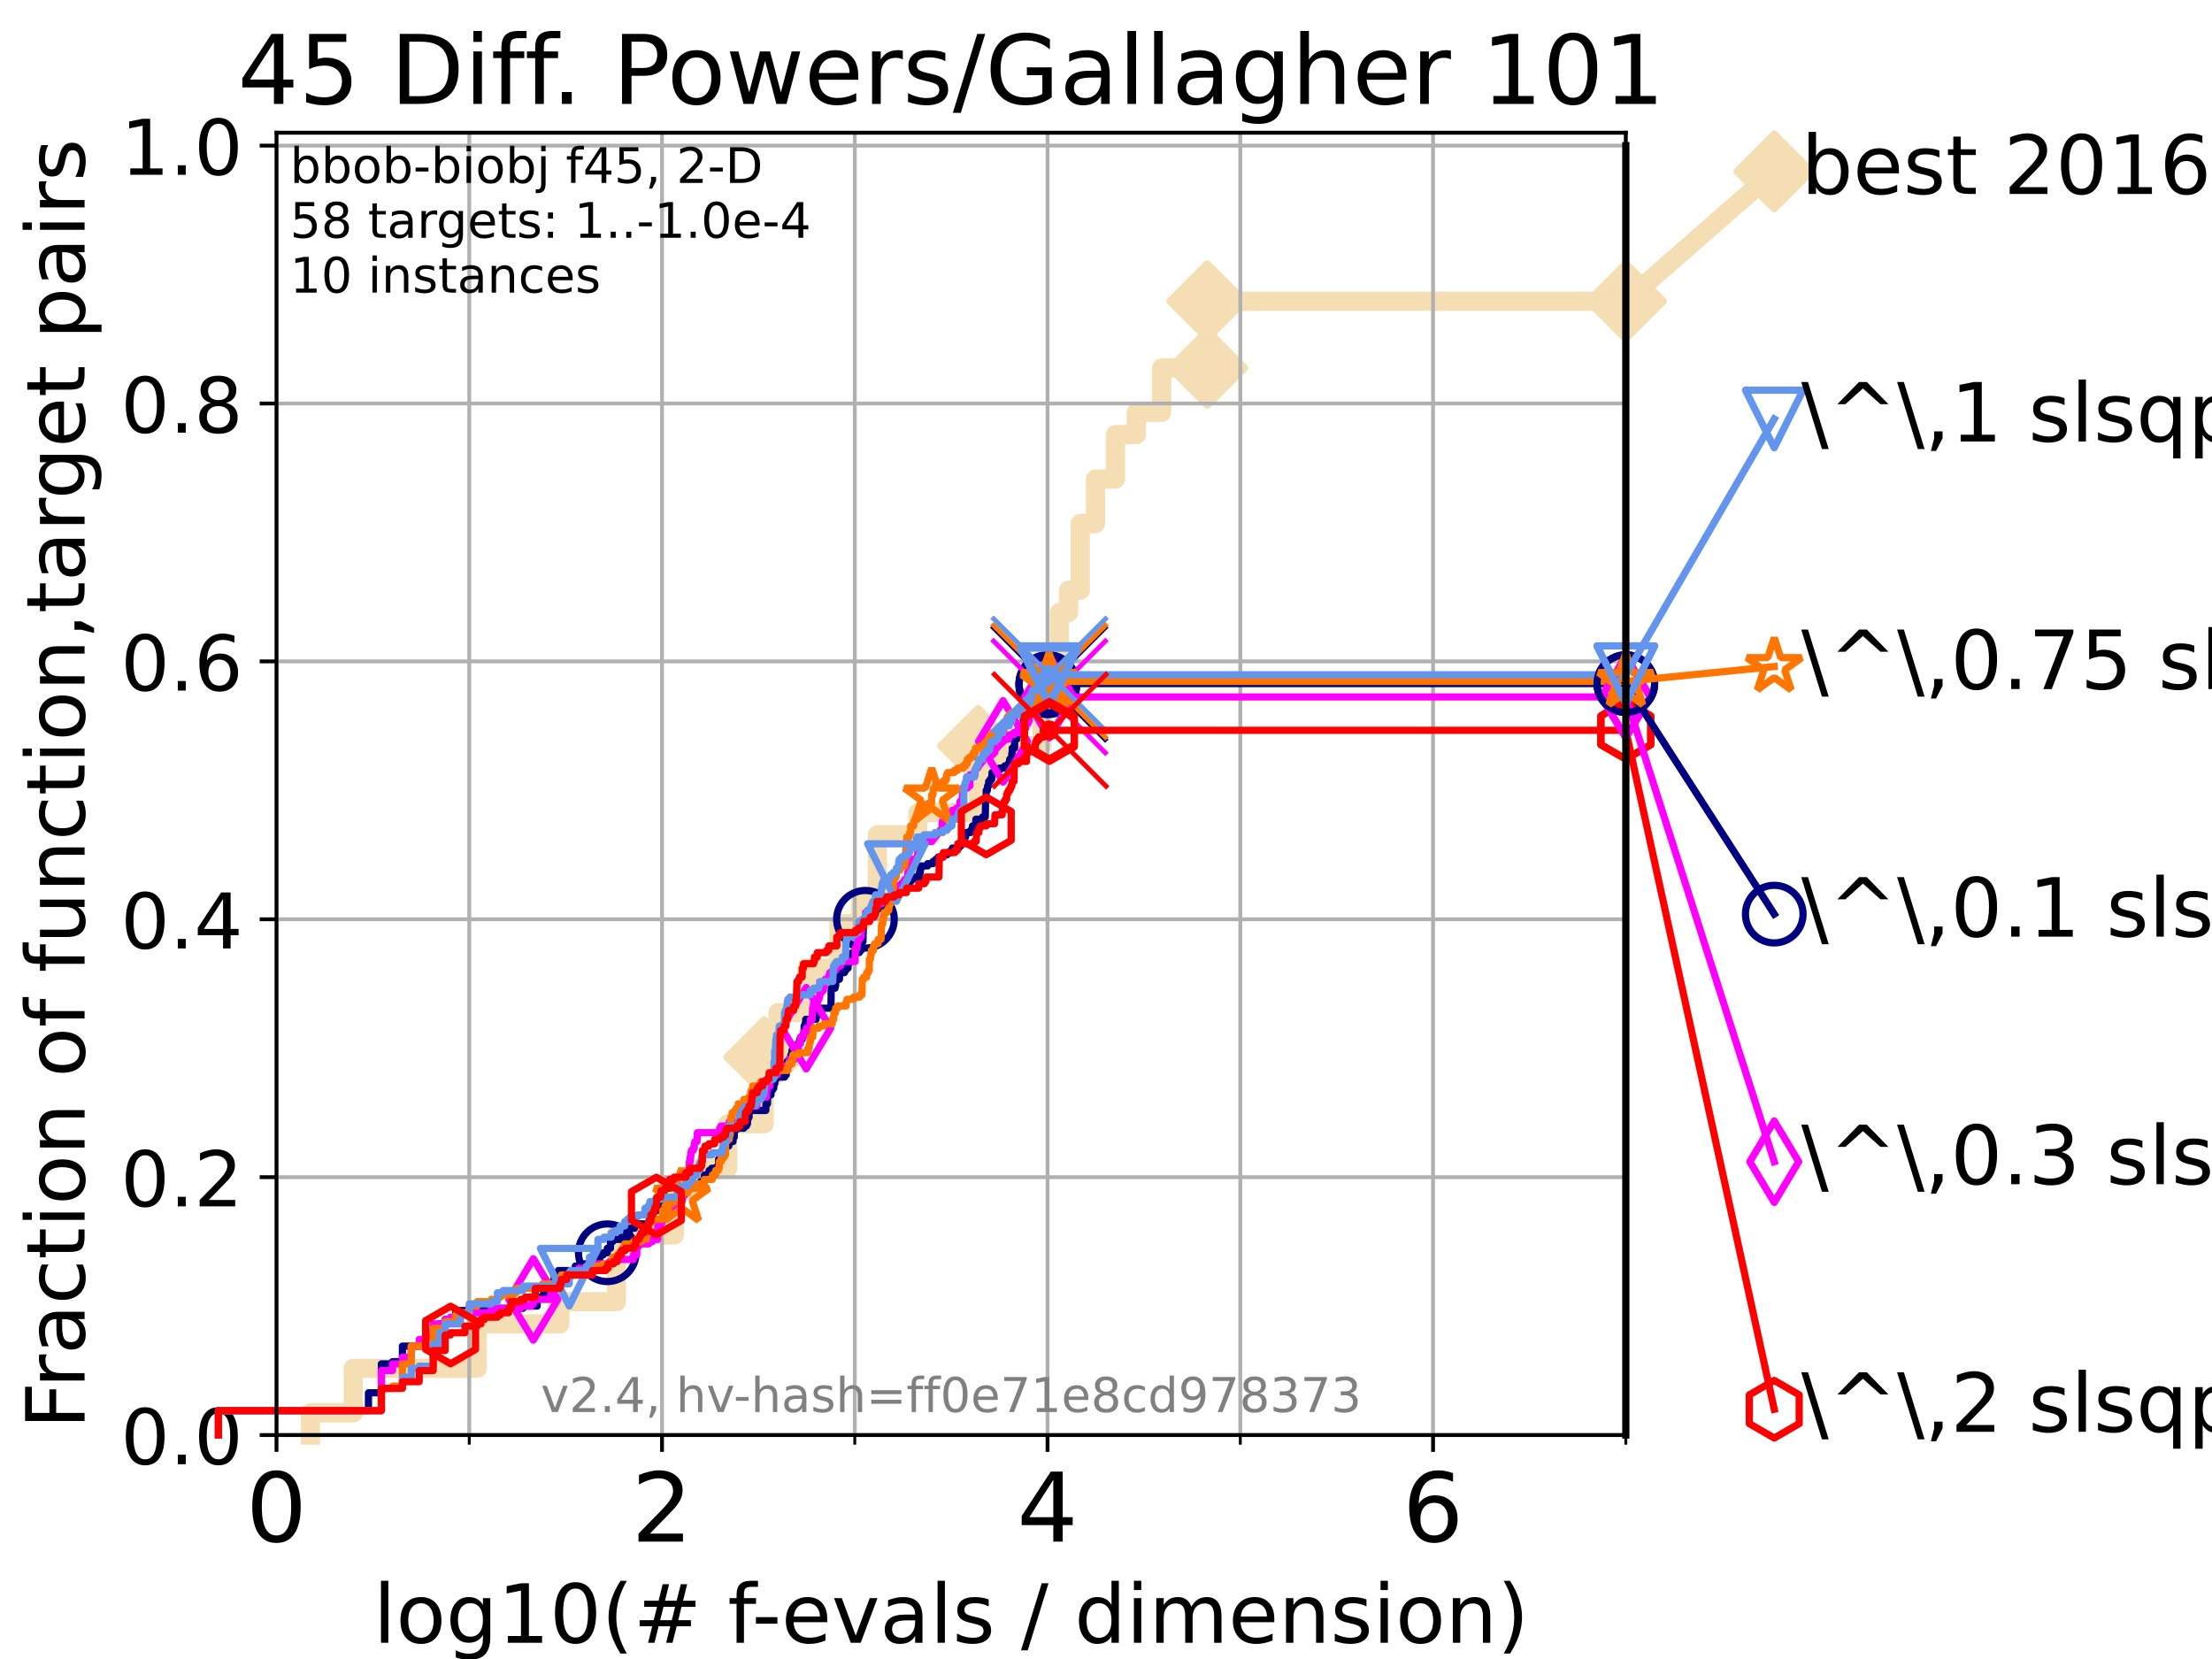 <?xml version="1.0" encoding="utf-8" standalone="no"?>
<!DOCTYPE svg PUBLIC "-//W3C//DTD SVG 1.1//EN"
  "http://www.w3.org/Graphics/SVG/1.1/DTD/svg11.dtd">
<!-- Created with matplotlib (https://matplotlib.org/) -->
<svg height="345.6pt" version="1.1" viewBox="0 0 460.8 345.6" width="460.8pt" xmlns="http://www.w3.org/2000/svg" xmlns:xlink="http://www.w3.org/1999/xlink">
 <defs>
  <style type="text/css">*{stroke-linecap:butt;stroke-linejoin:round;}</style>
 </defs>
 <g id="figure_1">
  <g id="patch_1">
   <path d="M 0 345.6 
L 460.8 345.6 
L 460.8 0 
L 0 0 
z
" style="fill:#ffffff;"/>
  </g>
  <g id="axes_1">
   <g id="patch_2">
    <path d="M 57.6 298.944 
L 338.688 298.944 
L 338.688 27.648 
L 57.6 27.648 
z
" style="fill:#ffffff;"/>
   </g>
   <g id="line2d_1">
    <path d="M 64.671 298.944 
L 64.671 294.313 
L 73.579 294.313 
L 73.579 285.05 
L 99.418 285.05 
L 99.418 275.788 
L 116.621 275.788 
L 116.621 271.157 
L 128.411 271.157 
L 128.411 257.263 
L 140.499 257.263 
L 140.499 248.001 
L 144.57 248.001 
L 144.57 243.37 
L 151.582 243.37 
L 151.582 234.107 
L 159.201 234.107 
L 159.201 220.214 
L 162.065 220.214 
L 162.065 210.951 
L 168.125 210.951 
L 168.125 201.689 
L 174.775 201.689 
L 174.775 192.426 
L 179.254 192.426 
L 179.254 187.795 
L 182.769 187.795 
L 182.769 173.901 
L 191.203 173.901 
L 191.203 169.27 
L 203.733 169.27 
L 203.733 155.377 
L 217.07 155.377 
L 217.07 146.114 
L 219.076 146.114 
L 219.076 141.483 
L 220.716 141.483 
L 220.716 127.589 
L 222.607 127.589 
L 222.607 122.958 
L 225.032 122.958 
L 225.032 109.065 
L 228.209 109.065 
L 228.209 99.802 
L 232.365 99.802 
L 232.365 90.54 
L 236.709 90.54 
L 236.709 85.909 
L 241.995 85.909 
L 241.995 76.646 
L 251.508 76.646 
L 251.508 62.753 
L 338.688 62.753 
" style="fill:none;stroke:#f5deb3;stroke-linecap:square;stroke-width:4;"/>
   </g>
   <g id="line2d_2">
    <defs>
     <path d="M 0 7.778 
L 7.778 0 
L 0 -7.778 
L -7.778 0 
z
" id="mfb96b995a4" style="stroke:#f5deb3;stroke-linejoin:miter;stroke-width:1.5;"/>
    </defs>
    <g>
     <use style="fill:#f5deb3;stroke:#f5deb3;stroke-linejoin:miter;stroke-width:1.5;" x="159.201" xlink:href="#mfb96b995a4" y="220.214"/>
     <use style="fill:#f5deb3;stroke:#f5deb3;stroke-linejoin:miter;stroke-width:1.5;" x="203.733" xlink:href="#mfb96b995a4" y="155.377"/>
     <use style="fill:#f5deb3;stroke:#f5deb3;stroke-linejoin:miter;stroke-width:1.5;" x="251.508" xlink:href="#mfb96b995a4" y="76.646"/>
     <use style="fill:#f5deb3;stroke:#f5deb3;stroke-linejoin:miter;stroke-width:1.5;" x="251.508" xlink:href="#mfb96b995a4" y="62.753"/>
     <use style="fill:#f5deb3;stroke:#f5deb3;stroke-linejoin:miter;stroke-width:1.5;" x="338.688" xlink:href="#mfb96b995a4" y="62.753"/>
    </g>
   </g>
   <g id="line2d_3">
    <path style="fill:none;stroke:#f5deb3;stroke-linecap:square;stroke-width:4;"/>
    <g/>
   </g>
   <g id="line2d_4">
    <path d="M 338.688 62.753 
L 369.608 35.706 
" style="fill:none;stroke:#f5deb3;stroke-linecap:square;stroke-width:4;"/>
    <g>
     <use style="fill:#f5deb3;stroke:#f5deb3;stroke-linejoin:miter;stroke-width:1.5;" x="338.688" xlink:href="#mfb96b995a4" y="62.753"/>
     <use style="fill:#f5deb3;stroke:#f5deb3;stroke-linejoin:miter;stroke-width:1.5;" x="369.608" xlink:href="#mfb96b995a4" y="35.706"/>
    </g>
   </g>
   <g id="matplotlib.axis_1">
    <g id="xtick_1">
     <g id="line2d_5">
      <path clip-path="url(#pc887b7d523)" d="M 57.6 298.944 
L 57.6 27.648 
" style="fill:none;stroke:#b0b0b0;stroke-linecap:square;stroke-width:0.8;"/>
     </g>
     <g id="line2d_6">
      <defs>
       <path d="M 0 0 
L 0 3.5 
" id="m7129990bf5" style="stroke:#000000;stroke-width:0.8;"/>
      </defs>
      <g>
       <use style="stroke:#000000;stroke-width:0.8;" x="57.6" xlink:href="#m7129990bf5" y="298.944"/>
      </g>
     </g>
     <g id="text_1">
      <!-- 0 -->
      <g transform="translate(51.237 321.141)scale(0.2 -0.2)">
       <defs>
        <path d="M 31.781 66.406 
Q 24.172 66.406 20.328 58.906 
Q 16.5 51.422 16.5 36.375 
Q 16.5 21.391 20.328 13.891 
Q 24.172 6.391 31.781 6.391 
Q 39.453 6.391 43.281 13.891 
Q 47.125 21.391 47.125 36.375 
Q 47.125 51.422 43.281 58.906 
Q 39.453 66.406 31.781 66.406 
z
M 31.781 74.219 
Q 44.047 74.219 50.516 64.516 
Q 56.984 54.828 56.984 36.375 
Q 56.984 17.969 50.516 8.266 
Q 44.047 -1.422 31.781 -1.422 
Q 19.531 -1.422 13.062 8.266 
Q 6.594 17.969 6.594 36.375 
Q 6.594 54.828 13.062 64.516 
Q 19.531 74.219 31.781 74.219 
z
" id="DejaVuSans-48"/>
       </defs>
       <use xlink:href="#DejaVuSans-48"/>
      </g>
     </g>
    </g>
    <g id="xtick_2">
     <g id="line2d_7">
      <path clip-path="url(#pc887b7d523)" d="M 137.911 298.944 
L 137.911 27.648 
" style="fill:none;stroke:#b0b0b0;stroke-linecap:square;stroke-width:0.8;"/>
     </g>
     <g id="line2d_8">
      <g>
       <use style="stroke:#000000;stroke-width:0.8;" x="137.911" xlink:href="#m7129990bf5" y="298.944"/>
      </g>
     </g>
     <g id="text_2">
      <!-- 2 -->
      <g transform="translate(131.548 321.141)scale(0.2 -0.2)">
       <defs>
        <path d="M 19.188 8.297 
L 53.609 8.297 
L 53.609 0 
L 7.328 0 
L 7.328 8.297 
Q 12.938 14.109 22.625 23.891 
Q 32.328 33.688 34.812 36.531 
Q 39.547 41.844 41.422 45.531 
Q 43.312 49.219 43.312 52.781 
Q 43.312 58.594 39.234 62.25 
Q 35.156 65.922 28.609 65.922 
Q 23.969 65.922 18.812 64.312 
Q 13.672 62.703 7.812 59.422 
L 7.812 69.391 
Q 13.766 71.781 18.938 73 
Q 24.125 74.219 28.422 74.219 
Q 39.75 74.219 46.484 68.547 
Q 53.219 62.891 53.219 53.422 
Q 53.219 48.922 51.531 44.891 
Q 49.859 40.875 45.406 35.406 
Q 44.188 33.984 37.641 27.219 
Q 31.109 20.453 19.188 8.297 
z
" id="DejaVuSans-50"/>
       </defs>
       <use xlink:href="#DejaVuSans-50"/>
      </g>
     </g>
    </g>
    <g id="xtick_3">
     <g id="line2d_9">
      <path clip-path="url(#pc887b7d523)" d="M 218.222 298.944 
L 218.222 27.648 
" style="fill:none;stroke:#b0b0b0;stroke-linecap:square;stroke-width:0.8;"/>
     </g>
     <g id="line2d_10">
      <g>
       <use style="stroke:#000000;stroke-width:0.8;" x="218.222" xlink:href="#m7129990bf5" y="298.944"/>
      </g>
     </g>
     <g id="text_3">
      <!-- 4 -->
      <g transform="translate(211.859 321.141)scale(0.2 -0.2)">
       <defs>
        <path d="M 37.797 64.312 
L 12.891 25.391 
L 37.797 25.391 
z
M 35.203 72.906 
L 47.609 72.906 
L 47.609 25.391 
L 58.016 25.391 
L 58.016 17.188 
L 47.609 17.188 
L 47.609 0 
L 37.797 0 
L 37.797 17.188 
L 4.891 17.188 
L 4.891 26.703 
z
" id="DejaVuSans-52"/>
       </defs>
       <use xlink:href="#DejaVuSans-52"/>
      </g>
     </g>
    </g>
    <g id="xtick_4">
     <g id="line2d_11">
      <path clip-path="url(#pc887b7d523)" d="M 298.533 298.944 
L 298.533 27.648 
" style="fill:none;stroke:#b0b0b0;stroke-linecap:square;stroke-width:0.8;"/>
     </g>
     <g id="line2d_12">
      <g>
       <use style="stroke:#000000;stroke-width:0.8;" x="298.533" xlink:href="#m7129990bf5" y="298.944"/>
      </g>
     </g>
     <g id="text_4">
      <!-- 6 -->
      <g transform="translate(292.17 321.141)scale(0.2 -0.2)">
       <defs>
        <path d="M 33.016 40.375 
Q 26.375 40.375 22.484 35.828 
Q 18.609 31.297 18.609 23.391 
Q 18.609 15.531 22.484 10.953 
Q 26.375 6.391 33.016 6.391 
Q 39.656 6.391 43.531 10.953 
Q 47.406 15.531 47.406 23.391 
Q 47.406 31.297 43.531 35.828 
Q 39.656 40.375 33.016 40.375 
z
M 52.594 71.297 
L 52.594 62.312 
Q 48.875 64.062 45.094 64.984 
Q 41.312 65.922 37.594 65.922 
Q 27.828 65.922 22.672 59.328 
Q 17.531 52.734 16.797 39.406 
Q 19.672 43.656 24.016 45.922 
Q 28.375 48.188 33.594 48.188 
Q 44.578 48.188 50.953 41.516 
Q 57.328 34.859 57.328 23.391 
Q 57.328 12.156 50.688 5.359 
Q 44.047 -1.422 33.016 -1.422 
Q 20.359 -1.422 13.672 8.266 
Q 6.984 17.969 6.984 36.375 
Q 6.984 53.656 15.188 63.938 
Q 23.391 74.219 37.203 74.219 
Q 40.922 74.219 44.703 73.484 
Q 48.484 72.75 52.594 71.297 
z
" id="DejaVuSans-54"/>
       </defs>
       <use xlink:href="#DejaVuSans-54"/>
      </g>
     </g>
    </g>
    <g id="xtick_5">
     <g id="line2d_13">
      <path clip-path="url(#pc887b7d523)" d="M 97.755 298.944 
L 97.755 27.648 
" style="fill:none;stroke:#b0b0b0;stroke-linecap:square;stroke-width:0.8;"/>
     </g>
     <g id="line2d_14">
      <defs>
       <path d="M 0 0 
L 0 2 
" id="m9454c4b1c1" style="stroke:#000000;stroke-width:0.6;"/>
      </defs>
      <g>
       <use style="stroke:#000000;stroke-width:0.6;" x="97.755" xlink:href="#m9454c4b1c1" y="298.944"/>
      </g>
     </g>
    </g>
    <g id="xtick_6">
     <g id="line2d_15">
      <path clip-path="url(#pc887b7d523)" d="M 178.066 298.944 
L 178.066 27.648 
" style="fill:none;stroke:#b0b0b0;stroke-linecap:square;stroke-width:0.8;"/>
     </g>
     <g id="line2d_16">
      <g>
       <use style="stroke:#000000;stroke-width:0.6;" x="178.066" xlink:href="#m9454c4b1c1" y="298.944"/>
      </g>
     </g>
    </g>
    <g id="xtick_7">
     <g id="line2d_17">
      <path clip-path="url(#pc887b7d523)" d="M 258.377 298.944 
L 258.377 27.648 
" style="fill:none;stroke:#b0b0b0;stroke-linecap:square;stroke-width:0.8;"/>
     </g>
     <g id="line2d_18">
      <g>
       <use style="stroke:#000000;stroke-width:0.6;" x="258.377" xlink:href="#m9454c4b1c1" y="298.944"/>
      </g>
     </g>
    </g>
    <g id="xtick_8">
     <g id="line2d_19">
      <path clip-path="url(#pc887b7d523)" d="M 338.688 298.944 
L 338.688 27.648 
" style="fill:none;stroke:#b0b0b0;stroke-linecap:square;stroke-width:0.8;"/>
     </g>
     <g id="line2d_20">
      <g>
       <use style="stroke:#000000;stroke-width:0.6;" x="338.688" xlink:href="#m9454c4b1c1" y="298.944"/>
      </g>
     </g>
    </g>
    <g id="text_5">
     <!-- log10(# f-evals / dimension) -->
     <g transform="translate(77.764 342.218)scale(0.17 -0.17)">
      <defs>
       <path d="M 9.422 75.984 
L 18.406 75.984 
L 18.406 0 
L 9.422 0 
z
" id="DejaVuSans-108"/>
       <path d="M 30.609 48.391 
Q 23.391 48.391 19.188 42.75 
Q 14.984 37.109 14.984 27.297 
Q 14.984 17.484 19.156 11.844 
Q 23.344 6.203 30.609 6.203 
Q 37.797 6.203 41.984 11.859 
Q 46.188 17.531 46.188 27.297 
Q 46.188 37.016 41.984 42.703 
Q 37.797 48.391 30.609 48.391 
z
M 30.609 56 
Q 42.328 56 49.016 48.375 
Q 55.719 40.766 55.719 27.297 
Q 55.719 13.875 49.016 6.219 
Q 42.328 -1.422 30.609 -1.422 
Q 18.844 -1.422 12.172 6.219 
Q 5.516 13.875 5.516 27.297 
Q 5.516 40.766 12.172 48.375 
Q 18.844 56 30.609 56 
z
" id="DejaVuSans-111"/>
       <path d="M 45.406 27.984 
Q 45.406 37.75 41.375 43.109 
Q 37.359 48.484 30.078 48.484 
Q 22.859 48.484 18.828 43.109 
Q 14.797 37.75 14.797 27.984 
Q 14.797 18.266 18.828 12.891 
Q 22.859 7.516 30.078 7.516 
Q 37.359 7.516 41.375 12.891 
Q 45.406 18.266 45.406 27.984 
z
M 54.391 6.781 
Q 54.391 -7.172 48.188 -13.984 
Q 42 -20.797 29.203 -20.797 
Q 24.469 -20.797 20.266 -20.094 
Q 16.062 -19.391 12.109 -17.922 
L 12.109 -9.188 
Q 16.062 -11.328 19.922 -12.344 
Q 23.781 -13.375 27.781 -13.375 
Q 36.625 -13.375 41.016 -8.766 
Q 45.406 -4.156 45.406 5.172 
L 45.406 9.625 
Q 42.625 4.781 38.281 2.391 
Q 33.938 0 27.875 0 
Q 17.828 0 11.672 7.656 
Q 5.516 15.328 5.516 27.984 
Q 5.516 40.672 11.672 48.328 
Q 17.828 56 27.875 56 
Q 33.938 56 38.281 53.609 
Q 42.625 51.219 45.406 46.391 
L 45.406 54.688 
L 54.391 54.688 
z
" id="DejaVuSans-103"/>
       <path d="M 12.406 8.297 
L 28.516 8.297 
L 28.516 63.922 
L 10.984 60.406 
L 10.984 69.391 
L 28.422 72.906 
L 38.281 72.906 
L 38.281 8.297 
L 54.391 8.297 
L 54.391 0 
L 12.406 0 
z
" id="DejaVuSans-49"/>
       <path d="M 31 75.875 
Q 24.469 64.656 21.281 53.656 
Q 18.109 42.672 18.109 31.391 
Q 18.109 20.125 21.312 9.062 
Q 24.516 -2 31 -13.188 
L 23.188 -13.188 
Q 15.875 -1.703 12.234 9.375 
Q 8.594 20.453 8.594 31.391 
Q 8.594 42.281 12.203 53.312 
Q 15.828 64.359 23.188 75.875 
z
" id="DejaVuSans-40"/>
       <path d="M 51.125 44 
L 36.922 44 
L 32.812 27.688 
L 47.125 27.688 
z
M 43.797 71.781 
L 38.719 51.516 
L 52.984 51.516 
L 58.109 71.781 
L 65.922 71.781 
L 60.891 51.516 
L 76.125 51.516 
L 76.125 44 
L 58.984 44 
L 54.984 27.688 
L 70.516 27.688 
L 70.516 20.219 
L 53.078 20.219 
L 48 0 
L 40.188 0 
L 45.219 20.219 
L 30.906 20.219 
L 25.875 0 
L 18.016 0 
L 23.094 20.219 
L 7.719 20.219 
L 7.719 27.688 
L 24.906 27.688 
L 29 44 
L 13.281 44 
L 13.281 51.516 
L 30.906 51.516 
L 35.891 71.781 
z
" id="DejaVuSans-35"/>
       <path id="DejaVuSans-32"/>
       <path d="M 37.109 75.984 
L 37.109 68.5 
L 28.516 68.5 
Q 23.688 68.5 21.797 66.547 
Q 19.922 64.594 19.922 59.516 
L 19.922 54.688 
L 34.719 54.688 
L 34.719 47.703 
L 19.922 47.703 
L 19.922 0 
L 10.891 0 
L 10.891 47.703 
L 2.297 47.703 
L 2.297 54.688 
L 10.891 54.688 
L 10.891 58.5 
Q 10.891 67.625 15.141 71.797 
Q 19.391 75.984 28.609 75.984 
z
" id="DejaVuSans-102"/>
       <path d="M 4.891 31.391 
L 31.203 31.391 
L 31.203 23.391 
L 4.891 23.391 
z
" id="DejaVuSans-45"/>
       <path d="M 56.203 29.594 
L 56.203 25.203 
L 14.891 25.203 
Q 15.484 15.922 20.484 11.062 
Q 25.484 6.203 34.422 6.203 
Q 39.594 6.203 44.453 7.469 
Q 49.312 8.734 54.109 11.281 
L 54.109 2.781 
Q 49.266 0.734 44.188 -0.344 
Q 39.109 -1.422 33.891 -1.422 
Q 20.797 -1.422 13.156 6.188 
Q 5.516 13.812 5.516 26.812 
Q 5.516 40.234 12.766 48.109 
Q 20.016 56 32.328 56 
Q 43.359 56 49.781 48.891 
Q 56.203 41.797 56.203 29.594 
z
M 47.219 32.234 
Q 47.125 39.594 43.094 43.984 
Q 39.062 48.391 32.422 48.391 
Q 24.906 48.391 20.391 44.141 
Q 15.875 39.891 15.188 32.172 
z
" id="DejaVuSans-101"/>
       <path d="M 2.984 54.688 
L 12.5 54.688 
L 29.594 8.797 
L 46.688 54.688 
L 56.203 54.688 
L 35.688 0 
L 23.484 0 
z
" id="DejaVuSans-118"/>
       <path d="M 34.281 27.484 
Q 23.391 27.484 19.188 25 
Q 14.984 22.516 14.984 16.5 
Q 14.984 11.719 18.141 8.906 
Q 21.297 6.109 26.703 6.109 
Q 34.188 6.109 38.703 11.406 
Q 43.219 16.703 43.219 25.484 
L 43.219 27.484 
z
M 52.203 31.203 
L 52.203 0 
L 43.219 0 
L 43.219 8.297 
Q 40.141 3.328 35.547 0.953 
Q 30.953 -1.422 24.312 -1.422 
Q 15.922 -1.422 10.953 3.297 
Q 6 8.016 6 15.922 
Q 6 25.141 12.172 29.828 
Q 18.359 34.516 30.609 34.516 
L 43.219 34.516 
L 43.219 35.406 
Q 43.219 41.609 39.141 45 
Q 35.062 48.391 27.688 48.391 
Q 23 48.391 18.547 47.266 
Q 14.109 46.141 10.016 43.891 
L 10.016 52.203 
Q 14.938 54.109 19.578 55.047 
Q 24.219 56 28.609 56 
Q 40.484 56 46.344 49.844 
Q 52.203 43.703 52.203 31.203 
z
" id="DejaVuSans-97"/>
       <path d="M 44.281 53.078 
L 44.281 44.578 
Q 40.484 46.531 36.375 47.5 
Q 32.281 48.484 27.875 48.484 
Q 21.188 48.484 17.844 46.438 
Q 14.5 44.391 14.5 40.281 
Q 14.5 37.156 16.891 35.375 
Q 19.281 33.594 26.516 31.984 
L 29.594 31.297 
Q 39.156 29.25 43.188 25.516 
Q 47.219 21.781 47.219 15.094 
Q 47.219 7.469 41.188 3.016 
Q 35.156 -1.422 24.609 -1.422 
Q 20.219 -1.422 15.453 -0.562 
Q 10.688 0.297 5.422 2 
L 5.422 11.281 
Q 10.406 8.688 15.234 7.391 
Q 20.062 6.109 24.812 6.109 
Q 31.156 6.109 34.562 8.281 
Q 37.984 10.453 37.984 14.406 
Q 37.984 18.062 35.516 20.016 
Q 33.062 21.969 24.703 23.781 
L 21.578 24.516 
Q 13.234 26.266 9.516 29.906 
Q 5.812 33.547 5.812 39.891 
Q 5.812 47.609 11.281 51.797 
Q 16.75 56 26.812 56 
Q 31.781 56 36.172 55.266 
Q 40.578 54.547 44.281 53.078 
z
" id="DejaVuSans-115"/>
       <path d="M 25.391 72.906 
L 33.688 72.906 
L 8.297 -9.281 
L 0 -9.281 
z
" id="DejaVuSans-47"/>
       <path d="M 45.406 46.391 
L 45.406 75.984 
L 54.391 75.984 
L 54.391 0 
L 45.406 0 
L 45.406 8.203 
Q 42.578 3.328 38.25 0.953 
Q 33.938 -1.422 27.875 -1.422 
Q 17.969 -1.422 11.734 6.484 
Q 5.516 14.406 5.516 27.297 
Q 5.516 40.188 11.734 48.094 
Q 17.969 56 27.875 56 
Q 33.938 56 38.25 53.625 
Q 42.578 51.266 45.406 46.391 
z
M 14.797 27.297 
Q 14.797 17.391 18.875 11.75 
Q 22.953 6.109 30.078 6.109 
Q 37.203 6.109 41.297 11.75 
Q 45.406 17.391 45.406 27.297 
Q 45.406 37.203 41.297 42.844 
Q 37.203 48.484 30.078 48.484 
Q 22.953 48.484 18.875 42.844 
Q 14.797 37.203 14.797 27.297 
z
" id="DejaVuSans-100"/>
       <path d="M 9.422 54.688 
L 18.406 54.688 
L 18.406 0 
L 9.422 0 
z
M 9.422 75.984 
L 18.406 75.984 
L 18.406 64.594 
L 9.422 64.594 
z
" id="DejaVuSans-105"/>
       <path d="M 52 44.188 
Q 55.375 50.25 60.062 53.125 
Q 64.75 56 71.094 56 
Q 79.641 56 84.281 50.016 
Q 88.922 44.047 88.922 33.016 
L 88.922 0 
L 79.891 0 
L 79.891 32.719 
Q 79.891 40.578 77.094 44.375 
Q 74.312 48.188 68.609 48.188 
Q 61.625 48.188 57.562 43.547 
Q 53.516 38.922 53.516 30.906 
L 53.516 0 
L 44.484 0 
L 44.484 32.719 
Q 44.484 40.625 41.703 44.406 
Q 38.922 48.188 33.109 48.188 
Q 26.219 48.188 22.156 43.531 
Q 18.109 38.875 18.109 30.906 
L 18.109 0 
L 9.078 0 
L 9.078 54.688 
L 18.109 54.688 
L 18.109 46.188 
Q 21.188 51.219 25.484 53.609 
Q 29.781 56 35.688 56 
Q 41.656 56 45.828 52.969 
Q 50 49.953 52 44.188 
z
" id="DejaVuSans-109"/>
       <path d="M 54.891 33.016 
L 54.891 0 
L 45.906 0 
L 45.906 32.719 
Q 45.906 40.484 42.875 44.328 
Q 39.844 48.188 33.797 48.188 
Q 26.516 48.188 22.312 43.547 
Q 18.109 38.922 18.109 30.906 
L 18.109 0 
L 9.078 0 
L 9.078 54.688 
L 18.109 54.688 
L 18.109 46.188 
Q 21.344 51.125 25.703 53.562 
Q 30.078 56 35.797 56 
Q 45.219 56 50.047 50.172 
Q 54.891 44.344 54.891 33.016 
z
" id="DejaVuSans-110"/>
       <path d="M 8.016 75.875 
L 15.828 75.875 
Q 23.141 64.359 26.781 53.312 
Q 30.422 42.281 30.422 31.391 
Q 30.422 20.453 26.781 9.375 
Q 23.141 -1.703 15.828 -13.188 
L 8.016 -13.188 
Q 14.5 -2 17.703 9.062 
Q 20.906 20.125 20.906 31.391 
Q 20.906 42.672 17.703 53.656 
Q 14.5 64.656 8.016 75.875 
z
" id="DejaVuSans-41"/>
      </defs>
      <use xlink:href="#DejaVuSans-108"/>
      <use x="27.783" xlink:href="#DejaVuSans-111"/>
      <use x="88.965" xlink:href="#DejaVuSans-103"/>
      <use x="152.441" xlink:href="#DejaVuSans-49"/>
      <use x="216.064" xlink:href="#DejaVuSans-48"/>
      <use x="279.688" xlink:href="#DejaVuSans-40"/>
      <use x="318.701" xlink:href="#DejaVuSans-35"/>
      <use x="402.49" xlink:href="#DejaVuSans-32"/>
      <use x="434.277" xlink:href="#DejaVuSans-102"/>
      <use x="463.982" xlink:href="#DejaVuSans-45"/>
      <use x="500.066" xlink:href="#DejaVuSans-101"/>
      <use x="561.59" xlink:href="#DejaVuSans-118"/>
      <use x="620.77" xlink:href="#DejaVuSans-97"/>
      <use x="682.049" xlink:href="#DejaVuSans-108"/>
      <use x="709.832" xlink:href="#DejaVuSans-115"/>
      <use x="761.932" xlink:href="#DejaVuSans-32"/>
      <use x="793.719" xlink:href="#DejaVuSans-47"/>
      <use x="827.41" xlink:href="#DejaVuSans-32"/>
      <use x="859.197" xlink:href="#DejaVuSans-100"/>
      <use x="922.674" xlink:href="#DejaVuSans-105"/>
      <use x="950.457" xlink:href="#DejaVuSans-109"/>
      <use x="1047.869" xlink:href="#DejaVuSans-101"/>
      <use x="1109.393" xlink:href="#DejaVuSans-110"/>
      <use x="1172.771" xlink:href="#DejaVuSans-115"/>
      <use x="1224.871" xlink:href="#DejaVuSans-105"/>
      <use x="1252.654" xlink:href="#DejaVuSans-111"/>
      <use x="1313.836" xlink:href="#DejaVuSans-110"/>
      <use x="1377.215" xlink:href="#DejaVuSans-41"/>
     </g>
    </g>
   </g>
   <g id="matplotlib.axis_2">
    <g id="ytick_1">
     <g id="line2d_21">
      <path clip-path="url(#pc887b7d523)" d="M 57.6 298.944 
L 338.688 298.944 
" style="fill:none;stroke:#b0b0b0;stroke-linecap:square;stroke-width:0.8;"/>
     </g>
     <g id="line2d_22">
      <defs>
       <path d="M 0 0 
L -3.5 0 
" id="m69c19fd373" style="stroke:#000000;stroke-width:0.8;"/>
      </defs>
      <g>
       <use style="stroke:#000000;stroke-width:0.8;" x="57.6" xlink:href="#m69c19fd373" y="298.944"/>
      </g>
     </g>
     <g id="text_6">
      <!-- 0.0 -->
      <g transform="translate(25.155 305.023)scale(0.16 -0.16)">
       <defs>
        <path d="M 10.688 12.406 
L 21 12.406 
L 21 0 
L 10.688 0 
z
" id="DejaVuSans-46"/>
       </defs>
       <use xlink:href="#DejaVuSans-48"/>
       <use x="63.623" xlink:href="#DejaVuSans-46"/>
       <use x="95.41" xlink:href="#DejaVuSans-48"/>
      </g>
     </g>
    </g>
    <g id="ytick_2">
     <g id="line2d_23">
      <path clip-path="url(#pc887b7d523)" d="M 57.6 245.222 
L 338.688 245.222 
" style="fill:none;stroke:#b0b0b0;stroke-linecap:square;stroke-width:0.8;"/>
     </g>
     <g id="line2d_24">
      <g>
       <use style="stroke:#000000;stroke-width:0.8;" x="57.6" xlink:href="#m69c19fd373" y="245.222"/>
      </g>
     </g>
     <g id="text_7">
      <!-- 0.2 -->
      <g transform="translate(25.155 251.301)scale(0.16 -0.16)">
       <use xlink:href="#DejaVuSans-48"/>
       <use x="63.623" xlink:href="#DejaVuSans-46"/>
       <use x="95.41" xlink:href="#DejaVuSans-50"/>
      </g>
     </g>
    </g>
    <g id="ytick_3">
     <g id="line2d_25">
      <path clip-path="url(#pc887b7d523)" d="M 57.6 191.5 
L 338.688 191.5 
" style="fill:none;stroke:#b0b0b0;stroke-linecap:square;stroke-width:0.8;"/>
     </g>
     <g id="line2d_26">
      <g>
       <use style="stroke:#000000;stroke-width:0.8;" x="57.6" xlink:href="#m69c19fd373" y="191.5"/>
      </g>
     </g>
     <g id="text_8">
      <!-- 0.4 -->
      <g transform="translate(25.155 197.579)scale(0.16 -0.16)">
       <use xlink:href="#DejaVuSans-48"/>
       <use x="63.623" xlink:href="#DejaVuSans-46"/>
       <use x="95.41" xlink:href="#DejaVuSans-52"/>
      </g>
     </g>
    </g>
    <g id="ytick_4">
     <g id="line2d_27">
      <path clip-path="url(#pc887b7d523)" d="M 57.6 137.778 
L 338.688 137.778 
" style="fill:none;stroke:#b0b0b0;stroke-linecap:square;stroke-width:0.8;"/>
     </g>
     <g id="line2d_28">
      <g>
       <use style="stroke:#000000;stroke-width:0.8;" x="57.6" xlink:href="#m69c19fd373" y="137.778"/>
      </g>
     </g>
     <g id="text_9">
      <!-- 0.6 -->
      <g transform="translate(25.155 143.857)scale(0.16 -0.16)">
       <use xlink:href="#DejaVuSans-48"/>
       <use x="63.623" xlink:href="#DejaVuSans-46"/>
       <use x="95.41" xlink:href="#DejaVuSans-54"/>
      </g>
     </g>
    </g>
    <g id="ytick_5">
     <g id="line2d_29">
      <path clip-path="url(#pc887b7d523)" d="M 57.6 84.056 
L 338.688 84.056 
" style="fill:none;stroke:#b0b0b0;stroke-linecap:square;stroke-width:0.8;"/>
     </g>
     <g id="line2d_30">
      <g>
       <use style="stroke:#000000;stroke-width:0.8;" x="57.6" xlink:href="#m69c19fd373" y="84.056"/>
      </g>
     </g>
     <g id="text_10">
      <!-- 0.8 -->
      <g transform="translate(25.155 90.135)scale(0.16 -0.16)">
       <defs>
        <path d="M 31.781 34.625 
Q 24.75 34.625 20.719 30.859 
Q 16.703 27.094 16.703 20.516 
Q 16.703 13.922 20.719 10.156 
Q 24.75 6.391 31.781 6.391 
Q 38.812 6.391 42.859 10.172 
Q 46.922 13.969 46.922 20.516 
Q 46.922 27.094 42.891 30.859 
Q 38.875 34.625 31.781 34.625 
z
M 21.922 38.812 
Q 15.578 40.375 12.031 44.719 
Q 8.5 49.078 8.5 55.328 
Q 8.5 64.062 14.719 69.141 
Q 20.953 74.219 31.781 74.219 
Q 42.672 74.219 48.875 69.141 
Q 55.078 64.062 55.078 55.328 
Q 55.078 49.078 51.531 44.719 
Q 48 40.375 41.703 38.812 
Q 48.828 37.156 52.797 32.312 
Q 56.781 27.484 56.781 20.516 
Q 56.781 9.906 50.312 4.234 
Q 43.844 -1.422 31.781 -1.422 
Q 19.734 -1.422 13.25 4.234 
Q 6.781 9.906 6.781 20.516 
Q 6.781 27.484 10.781 32.312 
Q 14.797 37.156 21.922 38.812 
z
M 18.312 54.391 
Q 18.312 48.734 21.844 45.562 
Q 25.391 42.391 31.781 42.391 
Q 38.141 42.391 41.719 45.562 
Q 45.312 48.734 45.312 54.391 
Q 45.312 60.062 41.719 63.234 
Q 38.141 66.406 31.781 66.406 
Q 25.391 66.406 21.844 63.234 
Q 18.312 60.062 18.312 54.391 
z
" id="DejaVuSans-56"/>
       </defs>
       <use xlink:href="#DejaVuSans-48"/>
       <use x="63.623" xlink:href="#DejaVuSans-46"/>
       <use x="95.41" xlink:href="#DejaVuSans-56"/>
      </g>
     </g>
    </g>
    <g id="ytick_6">
     <g id="line2d_31">
      <path clip-path="url(#pc887b7d523)" d="M 57.6 30.334 
L 338.688 30.334 
" style="fill:none;stroke:#b0b0b0;stroke-linecap:square;stroke-width:0.8;"/>
     </g>
     <g id="line2d_32">
      <g>
       <use style="stroke:#000000;stroke-width:0.8;" x="57.6" xlink:href="#m69c19fd373" y="30.334"/>
      </g>
     </g>
     <g id="text_11">
      <!-- 1.0 -->
      <g transform="translate(25.155 36.413)scale(0.16 -0.16)">
       <use xlink:href="#DejaVuSans-49"/>
       <use x="63.623" xlink:href="#DejaVuSans-46"/>
       <use x="95.41" xlink:href="#DejaVuSans-48"/>
      </g>
     </g>
    </g>
    <g id="text_12">
     <!-- Fraction of function,target pairs -->
     <g transform="translate(17.62 297.681)rotate(-90)scale(0.17 -0.17)">
      <defs>
       <path d="M 9.812 72.906 
L 51.703 72.906 
L 51.703 64.594 
L 19.672 64.594 
L 19.672 43.109 
L 48.578 43.109 
L 48.578 34.812 
L 19.672 34.812 
L 19.672 0 
L 9.812 0 
z
" id="DejaVuSans-70"/>
       <path d="M 41.109 46.297 
Q 39.594 47.172 37.812 47.578 
Q 36.031 48 33.891 48 
Q 26.266 48 22.188 43.047 
Q 18.109 38.094 18.109 28.812 
L 18.109 0 
L 9.078 0 
L 9.078 54.688 
L 18.109 54.688 
L 18.109 46.188 
Q 20.953 51.172 25.484 53.578 
Q 30.031 56 36.531 56 
Q 37.453 56 38.578 55.875 
Q 39.703 55.766 41.062 55.516 
z
" id="DejaVuSans-114"/>
       <path d="M 48.781 52.594 
L 48.781 44.188 
Q 44.969 46.297 41.141 47.344 
Q 37.312 48.391 33.406 48.391 
Q 24.656 48.391 19.812 42.844 
Q 14.984 37.312 14.984 27.297 
Q 14.984 17.281 19.812 11.734 
Q 24.656 6.203 33.406 6.203 
Q 37.312 6.203 41.141 7.25 
Q 44.969 8.297 48.781 10.406 
L 48.781 2.094 
Q 45.016 0.344 40.984 -0.531 
Q 36.969 -1.422 32.422 -1.422 
Q 20.062 -1.422 12.781 6.344 
Q 5.516 14.109 5.516 27.297 
Q 5.516 40.672 12.859 48.328 
Q 20.219 56 33.016 56 
Q 37.156 56 41.109 55.141 
Q 45.062 54.297 48.781 52.594 
z
" id="DejaVuSans-99"/>
       <path d="M 18.312 70.219 
L 18.312 54.688 
L 36.812 54.688 
L 36.812 47.703 
L 18.312 47.703 
L 18.312 18.016 
Q 18.312 11.328 20.141 9.422 
Q 21.969 7.516 27.594 7.516 
L 36.812 7.516 
L 36.812 0 
L 27.594 0 
Q 17.188 0 13.234 3.875 
Q 9.281 7.766 9.281 18.016 
L 9.281 47.703 
L 2.688 47.703 
L 2.688 54.688 
L 9.281 54.688 
L 9.281 70.219 
z
" id="DejaVuSans-116"/>
       <path d="M 8.5 21.578 
L 8.5 54.688 
L 17.484 54.688 
L 17.484 21.922 
Q 17.484 14.156 20.5 10.266 
Q 23.531 6.391 29.594 6.391 
Q 36.859 6.391 41.078 11.031 
Q 45.312 15.672 45.312 23.688 
L 45.312 54.688 
L 54.297 54.688 
L 54.297 0 
L 45.312 0 
L 45.312 8.406 
Q 42.047 3.422 37.719 1 
Q 33.406 -1.422 27.688 -1.422 
Q 18.266 -1.422 13.375 4.438 
Q 8.5 10.297 8.5 21.578 
z
M 31.109 56 
z
" id="DejaVuSans-117"/>
       <path d="M 11.719 12.406 
L 22.016 12.406 
L 22.016 4 
L 14.016 -11.625 
L 7.719 -11.625 
L 11.719 4 
z
" id="DejaVuSans-44"/>
       <path d="M 18.109 8.203 
L 18.109 -20.797 
L 9.078 -20.797 
L 9.078 54.688 
L 18.109 54.688 
L 18.109 46.391 
Q 20.953 51.266 25.266 53.625 
Q 29.594 56 35.594 56 
Q 45.562 56 51.781 48.094 
Q 58.016 40.188 58.016 27.297 
Q 58.016 14.406 51.781 6.484 
Q 45.562 -1.422 35.594 -1.422 
Q 29.594 -1.422 25.266 0.953 
Q 20.953 3.328 18.109 8.203 
z
M 48.688 27.297 
Q 48.688 37.203 44.609 42.844 
Q 40.531 48.484 33.406 48.484 
Q 26.266 48.484 22.188 42.844 
Q 18.109 37.203 18.109 27.297 
Q 18.109 17.391 22.188 11.75 
Q 26.266 6.109 33.406 6.109 
Q 40.531 6.109 44.609 11.75 
Q 48.688 17.391 48.688 27.297 
z
" id="DejaVuSans-112"/>
      </defs>
      <use xlink:href="#DejaVuSans-70"/>
      <use x="50.27" xlink:href="#DejaVuSans-114"/>
      <use x="91.383" xlink:href="#DejaVuSans-97"/>
      <use x="152.662" xlink:href="#DejaVuSans-99"/>
      <use x="207.643" xlink:href="#DejaVuSans-116"/>
      <use x="246.852" xlink:href="#DejaVuSans-105"/>
      <use x="274.635" xlink:href="#DejaVuSans-111"/>
      <use x="335.816" xlink:href="#DejaVuSans-110"/>
      <use x="399.195" xlink:href="#DejaVuSans-32"/>
      <use x="430.982" xlink:href="#DejaVuSans-111"/>
      <use x="492.164" xlink:href="#DejaVuSans-102"/>
      <use x="527.369" xlink:href="#DejaVuSans-32"/>
      <use x="559.156" xlink:href="#DejaVuSans-102"/>
      <use x="594.361" xlink:href="#DejaVuSans-117"/>
      <use x="657.74" xlink:href="#DejaVuSans-110"/>
      <use x="721.119" xlink:href="#DejaVuSans-99"/>
      <use x="776.1" xlink:href="#DejaVuSans-116"/>
      <use x="815.309" xlink:href="#DejaVuSans-105"/>
      <use x="843.092" xlink:href="#DejaVuSans-111"/>
      <use x="904.273" xlink:href="#DejaVuSans-110"/>
      <use x="967.652" xlink:href="#DejaVuSans-44"/>
      <use x="999.439" xlink:href="#DejaVuSans-116"/>
      <use x="1038.648" xlink:href="#DejaVuSans-97"/>
      <use x="1099.928" xlink:href="#DejaVuSans-114"/>
      <use x="1139.291" xlink:href="#DejaVuSans-103"/>
      <use x="1202.768" xlink:href="#DejaVuSans-101"/>
      <use x="1264.291" xlink:href="#DejaVuSans-116"/>
      <use x="1303.5" xlink:href="#DejaVuSans-32"/>
      <use x="1335.287" xlink:href="#DejaVuSans-112"/>
      <use x="1398.764" xlink:href="#DejaVuSans-97"/>
      <use x="1460.043" xlink:href="#DejaVuSans-105"/>
      <use x="1487.826" xlink:href="#DejaVuSans-114"/>
      <use x="1528.939" xlink:href="#DejaVuSans-115"/>
     </g>
    </g>
   </g>
   <g id="line2d_33">
    <defs>
     <path d="M 0 1.5 
C 0.398 1.5 0.779 1.342 1.061 1.061 
C 1.342 0.779 1.5 0.398 1.5 0 
C 1.5 -0.398 1.342 -0.779 1.061 -1.061 
C 0.779 -1.342 0.398 -1.5 0 -1.5 
C -0.398 -1.5 -0.779 -1.342 -1.061 -1.061 
C -1.342 -0.779 -1.5 -0.398 -1.5 0 
C -1.5 0.398 -1.342 0.779 -1.061 1.061 
C -0.779 1.342 -0.398 1.5 0 1.5 
z
" id="m3f14e120b1" style="stroke:#f5deb3;"/>
    </defs>
    <g>
     <use style="fill:#f5deb3;stroke:#f5deb3;" x="251.508" xlink:href="#m3f14e120b1" y="62.753"/>
     <use style="fill:#f5deb3;stroke:#f5deb3;" x="251.508" xlink:href="#m3f14e120b1" y="62.753"/>
    </g>
   </g>
   <g id="line2d_34">
    <defs>
     <path d="M 0 1.5 
C 0.398 1.5 0.779 1.342 1.061 1.061 
C 1.342 0.779 1.5 0.398 1.5 0 
C 1.5 -0.398 1.342 -0.779 1.061 -1.061 
C 0.779 -1.342 0.398 -1.5 0 -1.5 
C -0.398 -1.5 -0.779 -1.342 -1.061 -1.061 
C -1.342 -0.779 -1.5 -0.398 -1.5 0 
C -1.5 0.398 -1.342 0.779 -1.061 1.061 
C -0.779 1.342 -0.398 1.5 0 1.5 
z
" id="m712cee904b" style="stroke:#000080;"/>
    </defs>
    <g>
     <use style="fill:#000080;stroke:#000080;" x="218.279" xlink:href="#m712cee904b" y="142.409"/>
     <use style="fill:#000080;stroke:#000080;" x="218.279" xlink:href="#m712cee904b" y="142.409"/>
    </g>
   </g>
   <g id="line2d_35">
    <path d="M 45.512 298.944 
L 45.512 293.85 
L 76.759 293.85 
L 76.759 290.145 
L 79.447 290.145 
L 79.447 284.124 
L 81.776 284.124 
L 81.776 283.661 
L 83.83 283.661 
L 83.83 280.419 
L 90.243 280.419 
L 90.243 277.177 
L 91.535 277.177 
L 91.535 275.788 
L 92.738 275.788 
L 92.738 274.862 
L 94.921 274.862 
L 94.921 273.472 
L 95.918 273.472 
L 95.918 273.009 
L 97.755 273.009 
L 97.755 272.546 
L 108.949 272.546 
L 108.949 272.083 
L 111.897 272.083 
L 111.897 270.231 
L 113.023 270.231 
L 113.023 269.767 
L 113.383 269.767 
L 113.383 268.841 
L 114.751 268.841 
L 114.751 267.452 
L 115.397 267.452 
L 115.397 265.599 
L 116.323 265.599 
L 116.323 264.673 
L 119.85 264.673 
L 119.85 263.747 
L 120.806 263.747 
L 120.806 263.284 
L 123.394 263.284 
L 123.394 262.821 
L 124.369 262.821 
L 124.369 262.357 
L 124.928 262.357 
L 124.928 261.431 
L 125.648 261.431 
L 125.648 260.968 
L 126.507 260.968 
L 126.507 260.042 
L 127.165 260.042 
L 127.165 258.653 
L 127.643 258.653 
L 127.643 258.189 
L 129.433 258.189 
L 129.433 257.726 
L 130.927 257.726 
L 130.927 256.8 
L 131.056 256.8 
L 131.056 255.874 
L 132.182 255.874 
L 132.182 255.411 
L 132.423 255.411 
L 132.423 254.948 
L 135.281 254.948 
L 135.281 254.021 
L 135.78 254.021 
L 135.879 252.169 
L 137.647 252.169 
L 137.736 251.243 
L 141.592 251.243 
L 141.592 250.779 
L 141.941 250.779 
L 141.941 249.853 
L 142.148 249.853 
L 142.148 248.927 
L 142.486 248.927 
L 142.553 247.538 
L 145.27 247.538 
L 145.27 246.611 
L 145.998 246.611 
L 145.998 246.148 
L 146.749 246.148 
L 146.749 244.759 
L 147.72 244.759 
L 147.72 243.833 
L 148.258 243.833 
L 148.258 243.37 
L 149.468 243.37 
L 149.468 242.906 
L 149.691 242.906 
L 149.691 241.517 
L 150.387 241.517 
L 150.472 239.665 
L 150.725 239.665 
L 150.725 238.738 
L 151.819 238.738 
L 151.819 237.812 
L 152.7 237.812 
L 152.7 236.886 
L 152.959 236.886 
L 152.959 235.496 
L 153.251 235.496 
L 153.251 235.033 
L 154.939 235.033 
L 154.939 234.57 
L 155.489 234.57 
L 155.489 234.107 
L 155.71 234.107 
L 155.71 233.181 
L 155.836 233.181 
L 155.836 232.718 
L 156.053 232.718 
L 156.053 231.328 
L 159.532 231.328 
L 159.558 229.939 
L 159.882 229.939 
L 159.932 228.087 
L 160.609 228.087 
L 160.609 227.16 
L 160.891 227.16 
L 160.891 226.697 
L 161.192 226.697 
L 161.192 225.771 
L 161.398 225.771 
L 161.398 224.845 
L 161.69 224.845 
L 161.69 224.382 
L 163.449 224.382 
L 163.449 223.918 
L 163.789 223.918 
L 163.808 222.066 
L 163.946 222.066 
L 163.946 221.14 
L 164.353 221.14 
L 164.353 220.677 
L 164.75 220.677 
L 164.75 219.75 
L 164.973 219.75 
L 164.973 218.824 
L 166.031 218.824 
L 166.031 217.898 
L 166.169 217.898 
L 166.169 217.435 
L 166.595 217.435 
L 166.595 216.509 
L 167.109 216.509 
L 167.109 216.045 
L 167.24 216.045 
L 167.24 215.582 
L 167.513 215.582 
L 167.513 213.73 
L 167.704 213.73 
L 167.704 213.267 
L 167.845 213.267 
L 167.845 212.34 
L 170.009 212.34 
L 170.009 211.414 
L 170.513 211.414 
L 170.567 210.488 
L 170.938 210.488 
L 170.938 210.025 
L 173.107 210.025 
L 173.154 205.857 
L 173.955 205.857 
L 173.955 205.394 
L 174.076 205.394 
L 174.131 204.004 
L 174.869 204.004 
L 174.932 202.615 
L 175.916 202.615 
L 175.916 202.152 
L 176.2 202.152 
L 176.2 201.689 
L 176.669 201.689 
L 176.669 200.762 
L 176.876 200.762 
L 176.876 199.836 
L 177.49 199.836 
L 177.562 198.447 
L 179 198.447 
L 179 197.984 
L 179.4 197.984 
L 179.481 196.131 
L 179.776 196.131 
L 179.855 192.426 
L 179.957 192.426 
L 179.957 191.5 
L 180.29 191.5 
L 180.29 191.037 
L 181.556 191.037 
L 181.556 190.574 
L 182.124 190.574 
L 182.124 190.111 
L 182.439 190.111 
L 182.439 189.648 
L 182.675 189.648 
L 182.675 189.184 
L 183.62 189.184 
L 183.62 188.721 
L 183.74 188.721 
L 183.74 187.795 
L 183.996 187.795 
L 183.996 187.332 
L 184.401 187.332 
L 184.401 186.869 
L 185.777 186.869 
L 185.777 185.943 
L 186.382 185.943 
L 186.382 185.479 
L 187.736 185.479 
L 187.821 184.09 
L 188.912 184.09 
L 188.912 183.627 
L 189.748 183.627 
L 189.748 183.164 
L 190.267 183.164 
L 190.267 182.701 
L 191.533 182.701 
L 191.533 181.775 
L 191.725 181.775 
L 191.725 180.848 
L 191.931 180.848 
L 191.931 180.385 
L 193.239 180.385 
L 193.239 179.922 
L 194.364 179.922 
L 194.364 179.459 
L 194.956 179.459 
L 194.956 178.996 
L 195.452 178.996 
L 195.452 178.533 
L 196.438 178.533 
L 196.438 178.07 
L 197.304 178.07 
L 197.304 177.606 
L 198.126 177.606 
L 198.126 177.143 
L 198.383 177.143 
L 198.383 176.68 
L 199.731 176.68 
L 199.731 176.217 
L 200.166 176.217 
L 200.166 175.291 
L 200.383 175.291 
L 200.383 174.365 
L 201.152 174.365 
L 201.258 173.438 
L 202.168 173.438 
L 202.168 172.975 
L 202.585 172.975 
L 202.585 172.049 
L 203.242 172.049 
L 203.3 170.66 
L 204.683 170.66 
L 204.683 170.196 
L 205.252 170.196 
L 205.336 166.028 
L 205.444 166.028 
L 205.444 164.639 
L 205.689 164.639 
L 205.742 163.713 
L 205.957 163.713 
L 205.957 162.787 
L 206.287 162.787 
L 206.287 162.323 
L 206.59 162.323 
L 206.661 160.934 
L 207.581 160.934 
L 207.581 160.471 
L 208.223 160.471 
L 208.223 160.008 
L 209.293 160.008 
L 209.293 159.545 
L 210.013 159.545 
L 210.013 159.082 
L 210.243 159.082 
L 210.345 158.155 
L 210.735 158.155 
L 210.795 156.766 
L 210.865 156.766 
L 210.865 155.84 
L 211.367 155.84 
L 211.367 153.987 
L 211.796 153.987 
L 211.826 153.061 
L 212.141 153.061 
L 212.141 152.135 
L 212.429 152.135 
L 212.429 151.672 
L 212.579 151.672 
L 212.579 151.209 
L 213.165 151.209 
L 213.176 149.356 
L 213.326 149.356 
L 213.326 148.893 
L 213.631 148.893 
L 213.706 147.967 
L 213.77 147.967 
L 213.77 147.504 
L 215.537 147.504 
L 215.582 146.577 
L 215.715 146.577 
L 215.715 146.114 
L 216.367 146.114 
L 216.367 145.651 
L 217.558 145.651 
L 217.558 144.725 
L 217.883 144.725 
L 217.883 143.799 
L 218.135 143.799 
L 218.135 142.872 
L 218.279 142.872 
L 218.279 142.409 
L 338.688 142.409 
L 338.688 142.409 
" style="fill:none;stroke:#000080;stroke-linecap:square;stroke-width:1.5;"/>
   </g>
   <g id="line2d_36">
    <defs>
     <path d="M 0 6 
C 1.591 6 3.117 5.368 4.243 4.243 
C 5.368 3.117 6 1.591 6 0 
C 6 -1.591 5.368 -3.117 4.243 -4.243 
C 3.117 -5.368 1.591 -6 0 -6 
C -1.591 -6 -3.117 -5.368 -4.243 -4.243 
C -5.368 -3.117 -6 -1.591 -6 0 
C -6 1.591 -5.368 3.117 -4.243 4.243 
C -3.117 5.368 -1.591 6 0 6 
z
" id="md9cf42a5be" style="stroke:#000080;stroke-width:1.5;"/>
    </defs>
    <g>
     <use style="fill-opacity:0;stroke:#000080;stroke-width:1.5;" x="126.507" xlink:href="#md9cf42a5be" y="260.968"/>
     <use style="fill-opacity:0;stroke:#000080;stroke-width:1.5;" x="180.29" xlink:href="#md9cf42a5be" y="191.5"/>
     <use style="fill-opacity:0;stroke:#000080;stroke-width:1.5;" x="218.279" xlink:href="#md9cf42a5be" y="142.872"/>
     <use style="fill-opacity:0;stroke:#000080;stroke-width:1.5;" x="218.279" xlink:href="#md9cf42a5be" y="142.409"/>
     <use style="fill-opacity:0;stroke:#000080;stroke-width:1.5;" x="218.279" xlink:href="#md9cf42a5be" y="142.409"/>
     <use style="fill-opacity:0;stroke:#000080;stroke-width:1.5;" x="338.688" xlink:href="#md9cf42a5be" y="142.409"/>
    </g>
   </g>
   <g id="line2d_37">
    <path style="fill:none;stroke:#000080;stroke-linecap:square;stroke-width:1.5;"/>
    <g/>
   </g>
   <g id="line2d_38">
    <path clip-path="url(#pc887b7d523)" d="M 218.578 142.409 
" style="fill:none;stroke:#000080;stroke-linecap:square;stroke-width:1.5;"/>
    <defs>
     <path d="M -12 12 
L 12 -12 
M -12 -12 
L 12 12 
" id="me9969c3aac" style="stroke:#000080;"/>
    </defs>
    <g clip-path="url(#pc887b7d523)">
     <use style="fill:#000080;stroke:#000080;" x="218.578" xlink:href="#me9969c3aac" y="142.409"/>
    </g>
   </g>
   <g id="line2d_39">
    <defs>
     <path d="M 0 1.5 
C 0.398 1.5 0.779 1.342 1.061 1.061 
C 1.342 0.779 1.5 0.398 1.5 0 
C 1.5 -0.398 1.342 -0.779 1.061 -1.061 
C 0.779 -1.342 0.398 -1.5 0 -1.5 
C -0.398 -1.5 -0.779 -1.342 -1.061 -1.061 
C -1.342 -0.779 -1.5 -0.398 -1.5 0 
C -1.5 0.398 -1.342 0.779 -1.061 1.061 
C -0.779 1.342 -0.398 1.5 0 1.5 
z
" id="mc058129fd0" style="stroke:#ff00ff;"/>
    </defs>
    <g>
     <use style="fill:#ff00ff;stroke:#ff00ff;" x="218.592" xlink:href="#mc058129fd0" y="145.188"/>
     <use style="fill:#ff00ff;stroke:#ff00ff;" x="218.592" xlink:href="#mc058129fd0" y="145.188"/>
    </g>
   </g>
   <g id="line2d_40">
    <path d="M 45.512 298.944 
L 45.512 293.85 
L 79.447 293.85 
L 79.447 285.514 
L 81.776 285.514 
L 81.776 284.124 
L 83.83 284.124 
L 83.83 282.735 
L 85.667 282.735 
L 85.667 280.419 
L 87.33 280.419 
L 87.33 279.03 
L 88.847 279.03 
L 88.847 278.567 
L 90.243 278.567 
L 90.243 275.788 
L 92.738 275.788 
L 92.738 274.862 
L 93.864 274.862 
L 93.864 274.399 
L 95.918 274.399 
L 95.918 273.472 
L 102.331 273.472 
L 102.331 272.546 
L 108.484 272.546 
L 108.484 272.083 
L 110.694 272.083 
L 110.694 271.62 
L 111.105 271.62 
L 111.105 270.694 
L 114.751 270.694 
L 114.751 269.304 
L 115.077 269.304 
L 115.077 267.915 
L 116.914 267.915 
L 116.914 267.452 
L 118.04 267.452 
L 118.04 266.526 
L 118.577 266.526 
L 118.577 266.062 
L 118.839 266.062 
L 118.839 265.599 
L 119.603 265.599 
L 119.603 265.136 
L 120.572 265.136 
L 120.572 264.21 
L 122.989 264.21 
L 122.989 263.747 
L 123.791 263.747 
L 123.791 263.284 
L 127.003 263.284 
L 127.003 262.821 
L 127.954 262.821 
L 127.954 262.357 
L 131.938 262.357 
L 131.938 261.431 
L 132.66 261.431 
L 132.66 260.042 
L 132.777 260.042 
L 132.777 259.579 
L 133.125 259.579 
L 133.125 259.116 
L 135.179 259.116 
L 135.179 258.653 
L 135.879 258.653 
L 135.879 258.189 
L 137.016 258.189 
L 137.016 255.411 
L 137.199 255.411 
L 137.199 254.948 
L 137.823 254.948 
L 137.823 254.484 
L 137.998 254.484 
L 137.998 254.021 
L 138.256 254.021 
L 138.256 253.095 
L 138.511 253.095 
L 138.511 252.632 
L 139.965 252.632 
L 139.965 252.169 
L 140.272 252.169 
L 140.272 251.243 
L 140.649 251.243 
L 140.723 250.316 
L 142.079 250.316 
L 142.079 248.927 
L 142.686 248.927 
L 142.686 248.001 
L 143.015 248.001 
L 143.015 246.148 
L 143.209 246.148 
L 143.209 245.222 
L 143.464 245.222 
L 143.528 243.833 
L 143.591 243.833 
L 143.591 241.98 
L 143.779 241.98 
L 143.779 241.054 
L 143.903 241.054 
L 143.903 240.128 
L 144.026 240.128 
L 144.026 239.665 
L 144.391 239.665 
L 144.391 239.201 
L 144.63 239.201 
L 144.63 238.275 
L 144.748 238.275 
L 144.748 237.812 
L 145.213 237.812 
L 145.27 235.96 
L 149.911 235.96 
L 149.911 235.033 
L 150.172 235.033 
L 150.172 234.57 
L 151.936 234.57 
L 151.936 233.644 
L 154.236 233.644 
L 154.304 231.792 
L 154.574 231.792 
L 154.574 231.328 
L 154.774 231.328 
L 154.774 230.865 
L 154.906 230.865 
L 154.906 230.402 
L 157.698 230.402 
L 157.782 228.55 
L 159.683 228.55 
L 159.783 226.234 
L 160.394 226.234 
L 160.49 223.918 
L 161.934 223.918 
L 161.934 222.992 
L 162.602 222.992 
L 162.602 222.066 
L 164.372 222.066 
L 164.467 220.677 
L 165.555 220.677 
L 165.555 220.214 
L 166.169 220.214 
L 166.255 218.361 
L 166.324 218.361 
L 166.324 217.435 
L 166.746 217.435 
L 166.746 216.045 
L 167.369 216.045 
L 167.369 215.119 
L 167.955 215.119 
L 167.955 214.193 
L 168.701 214.193 
L 168.806 212.804 
L 168.82 212.804 
L 168.82 212.34 
L 169.201 212.34 
L 169.274 210.025 
L 169.446 210.025 
L 169.446 209.099 
L 169.842 209.099 
L 169.842 208.635 
L 170.419 208.635 
L 170.419 208.172 
L 170.594 208.172 
L 170.594 207.709 
L 170.754 207.709 
L 170.754 206.783 
L 171.095 206.783 
L 171.095 206.32 
L 171.532 206.32 
L 171.532 205.394 
L 171.721 205.394 
L 171.721 204.467 
L 171.883 204.467 
L 171.883 204.004 
L 172.59 204.004 
L 172.59 203.541 
L 172.733 203.541 
L 172.733 203.078 
L 172.874 203.078 
L 172.874 202.615 
L 173.44 202.615 
L 173.44 202.152 
L 174.098 202.152 
L 174.098 201.689 
L 174.283 201.689 
L 174.283 201.226 
L 175.109 201.226 
L 175.109 200.762 
L 175.324 200.762 
L 175.324 200.299 
L 178.145 200.299 
L 178.179 197.521 
L 178.548 197.521 
L 178.616 196.131 
L 178.809 196.131 
L 178.809 195.668 
L 179.082 195.668 
L 179.082 195.205 
L 179.384 195.205 
L 179.384 193.816 
L 179.553 193.816 
L 179.553 192.889 
L 179.8 192.889 
L 179.8 191.963 
L 180.089 191.963 
L 180.089 191.5 
L 180.213 191.5 
L 180.321 190.111 
L 180.789 190.111 
L 180.789 189.648 
L 181.289 189.648 
L 181.289 189.184 
L 181.825 189.184 
L 181.825 188.258 
L 183.778 188.258 
L 183.778 187.795 
L 183.953 187.795 
L 183.953 186.869 
L 186.225 186.869 
L 186.274 184.553 
L 188.19 184.553 
L 188.19 183.627 
L 188.5 183.627 
L 188.5 183.164 
L 189.089 183.164 
L 189.089 181.775 
L 189.296 181.775 
L 189.397 179.459 
L 189.9 179.459 
L 189.9 178.996 
L 191.026 178.996 
L 191.026 178.533 
L 191.15 178.533 
L 191.216 175.754 
L 191.848 175.754 
L 191.848 175.291 
L 194.157 175.291 
L 194.157 174.828 
L 194.49 174.828 
L 194.49 174.365 
L 194.863 174.365 
L 194.863 173.901 
L 195.239 173.901 
L 195.239 173.438 
L 195.822 173.438 
L 195.822 172.975 
L 196.257 172.975 
L 196.294 171.123 
L 196.525 171.123 
L 196.525 170.66 
L 196.84 170.66 
L 196.84 170.196 
L 198.037 170.196 
L 198.037 169.733 
L 198.375 169.733 
L 198.375 168.807 
L 199.261 168.807 
L 199.261 168.344 
L 199.966 168.344 
L 199.993 166.955 
L 200.422 166.955 
L 200.516 164.639 
L 200.545 164.639 
L 200.545 164.176 
L 201.542 164.176 
L 201.542 163.713 
L 202.038 163.713 
L 202.074 161.397 
L 203.104 161.397 
L 203.104 160.471 
L 203.26 160.471 
L 203.26 160.008 
L 203.693 160.008 
L 203.693 159.545 
L 203.934 159.545 
L 203.934 159.082 
L 204.325 159.082 
L 204.325 158.618 
L 204.699 158.618 
L 204.699 158.155 
L 204.885 158.155 
L 204.885 157.692 
L 205.42 157.692 
L 205.42 157.229 
L 206.789 157.229 
L 206.789 156.766 
L 207.225 156.766 
L 207.225 155.84 
L 207.611 155.84 
L 207.611 154.914 
L 208.146 154.914 
L 208.146 154.45 
L 208.959 154.45 
L 208.959 153.987 
L 210.12 153.987 
L 210.181 153.061 
L 211.197 153.061 
L 211.197 152.598 
L 212.568 152.598 
L 212.568 152.135 
L 212.846 152.135 
L 212.846 151.672 
L 213.7 151.672 
L 213.7 150.745 
L 214.164 150.745 
L 214.164 150.282 
L 214.364 150.282 
L 214.422 148.893 
L 214.545 148.893 
L 214.545 148.43 
L 215.261 148.43 
L 215.261 147.967 
L 215.433 147.967 
L 215.433 147.504 
L 215.906 147.504 
L 215.906 147.04 
L 216.657 147.04 
L 216.657 146.577 
L 217.313 146.577 
L 217.313 146.114 
L 218.433 146.114 
L 218.433 145.651 
L 218.592 145.651 
L 218.592 145.188 
L 338.688 145.188 
L 338.688 145.188 
" style="fill:none;stroke:#ff00ff;stroke-linecap:square;stroke-width:1.5;"/>
   </g>
   <g id="line2d_41">
    <defs>
     <path d="M 0 8.485 
L 5.091 0 
L 0 -8.485 
L -5.091 0 
z
" id="m3cfddf2a08" style="stroke:#ff00ff;stroke-linejoin:miter;stroke-width:1.5;"/>
    </defs>
    <g>
     <use style="fill-opacity:0;stroke:#ff00ff;stroke-linejoin:miter;stroke-width:1.5;" x="111.105" xlink:href="#m3cfddf2a08" y="270.694"/>
     <use style="fill-opacity:0;stroke:#ff00ff;stroke-linejoin:miter;stroke-width:1.5;" x="167.955" xlink:href="#m3cfddf2a08" y="214.193"/>
     <use style="fill-opacity:0;stroke:#ff00ff;stroke-linejoin:miter;stroke-width:1.5;" x="208.959" xlink:href="#m3cfddf2a08" y="154.45"/>
     <use style="fill-opacity:0;stroke:#ff00ff;stroke-linejoin:miter;stroke-width:1.5;" x="218.592" xlink:href="#m3cfddf2a08" y="145.188"/>
     <use style="fill-opacity:0;stroke:#ff00ff;stroke-linejoin:miter;stroke-width:1.5;" x="218.592" xlink:href="#m3cfddf2a08" y="145.188"/>
     <use style="fill-opacity:0;stroke:#ff00ff;stroke-linejoin:miter;stroke-width:1.5;" x="338.688" xlink:href="#m3cfddf2a08" y="145.188"/>
    </g>
   </g>
   <g id="line2d_42">
    <path style="fill:none;stroke:#ff00ff;stroke-linecap:square;stroke-width:1.5;"/>
    <g/>
   </g>
   <g id="line2d_43">
    <path clip-path="url(#pc887b7d523)" d="M 218.624 145.188 
" style="fill:none;stroke:#ff00ff;stroke-linecap:square;stroke-width:1.5;"/>
    <defs>
     <path d="M -12 12 
L 12 -12 
M -12 -12 
L 12 12 
" id="mf9916fdb17" style="stroke:#ff00ff;"/>
    </defs>
    <g clip-path="url(#pc887b7d523)">
     <use style="fill:#ff00ff;stroke:#ff00ff;" x="218.624" xlink:href="#mf9916fdb17" y="145.188"/>
    </g>
   </g>
   <g id="line2d_44">
    <defs>
     <path d="M 0 1.5 
C 0.398 1.5 0.779 1.342 1.061 1.061 
C 1.342 0.779 1.5 0.398 1.5 0 
C 1.5 -0.398 1.342 -0.779 1.061 -1.061 
C 0.779 -1.342 0.398 -1.5 0 -1.5 
C -0.398 -1.5 -0.779 -1.342 -1.061 -1.061 
C -1.342 -0.779 -1.5 -0.398 -1.5 0 
C -1.5 0.398 -1.342 0.779 -1.061 1.061 
C -0.779 1.342 -0.398 1.5 0 1.5 
z
" id="m0cf4d2dc62" style="stroke:#ff7500;"/>
    </defs>
    <g>
     <use style="fill:#ff7500;stroke:#ff7500;" x="218.524" xlink:href="#m0cf4d2dc62" y="141.946"/>
     <use style="fill:#ff7500;stroke:#ff7500;" x="218.524" xlink:href="#m0cf4d2dc62" y="141.946"/>
    </g>
   </g>
   <g id="line2d_45">
    <path d="M 45.512 298.944 
L 45.512 293.85 
L 79.447 293.85 
L 79.447 289.218 
L 81.776 289.218 
L 81.776 288.755 
L 83.83 288.755 
L 83.83 284.124 
L 85.667 284.124 
L 85.667 280.419 
L 88.847 280.419 
L 88.847 279.956 
L 90.243 279.956 
L 90.243 276.714 
L 92.738 276.714 
L 92.738 275.325 
L 94.921 275.325 
L 94.921 273.935 
L 96.861 273.935 
L 96.861 273.472 
L 97.755 273.472 
L 97.755 272.083 
L 99.418 272.083 
L 99.418 271.157 
L 102.331 271.157 
L 102.331 270.694 
L 103.623 270.694 
L 103.623 270.231 
L 104.235 270.231 
L 104.235 269.767 
L 107.009 269.767 
L 107.009 269.304 
L 107.515 269.304 
L 107.515 268.378 
L 113.023 268.378 
L 113.023 267.452 
L 115.711 267.452 
L 115.711 266.526 
L 116.914 266.526 
L 116.914 265.599 
L 118.577 265.599 
L 118.577 265.136 
L 120.806 265.136 
L 120.806 264.673 
L 123.985 264.673 
L 123.985 263.747 
L 125.648 263.747 
L 125.648 263.284 
L 127.643 263.284 
L 127.643 261.894 
L 128.561 261.894 
L 128.561 261.431 
L 129.002 261.431 
L 129.002 260.968 
L 129.574 260.968 
L 129.574 260.505 
L 129.714 260.505 
L 129.714 260.042 
L 129.991 260.042 
L 129.991 259.579 
L 130.128 259.579 
L 130.128 259.116 
L 131.938 259.116 
L 131.938 258.653 
L 133.578 258.653 
L 133.578 258.189 
L 134.661 258.189 
L 134.661 256.337 
L 135.077 256.337 
L 135.077 254.948 
L 135.482 254.948 
L 135.482 254.484 
L 135.976 254.484 
L 135.976 254.021 
L 137.998 254.021 
L 137.998 252.169 
L 138.511 252.169 
L 138.511 251.243 
L 138.845 251.243 
L 138.845 250.779 
L 139.965 250.779 
L 139.965 250.316 
L 141.235 250.316 
L 141.235 249.853 
L 141.662 249.853 
L 141.662 249.39 
L 142.01 249.39 
L 142.01 248.464 
L 143.273 248.464 
L 143.273 248.001 
L 143.591 248.001 
L 143.591 247.538 
L 145.098 247.538 
L 145.098 246.611 
L 146.697 246.611 
L 146.697 245.685 
L 148.402 245.685 
L 148.402 244.759 
L 149.058 244.759 
L 149.058 243.833 
L 149.647 243.833 
L 149.647 243.37 
L 149.824 243.37 
L 149.824 241.98 
L 150.258 241.98 
L 150.258 241.054 
L 150.891 241.054 
L 150.891 240.591 
L 151.138 240.591 
L 151.138 237.812 
L 151.422 237.812 
L 151.422 237.349 
L 151.936 237.349 
L 151.936 236.423 
L 152.13 236.423 
L 152.13 235.033 
L 152.246 235.033 
L 152.246 232.718 
L 152.512 232.718 
L 152.512 231.792 
L 153.069 231.792 
L 153.069 231.328 
L 153.359 231.328 
L 153.359 230.865 
L 153.785 230.865 
L 153.785 229.939 
L 154.972 229.939 
L 154.972 229.013 
L 155.96 229.013 
L 155.96 228.55 
L 156.358 228.55 
L 156.358 227.623 
L 156.479 227.623 
L 156.479 227.16 
L 156.777 227.16 
L 156.777 226.234 
L 158.466 226.234 
L 158.466 225.308 
L 160.03 225.308 
L 160.03 224.845 
L 160.845 224.845 
L 160.845 224.382 
L 161.329 224.382 
L 161.329 223.455 
L 161.578 223.455 
L 161.578 222.992 
L 164.121 222.992 
L 164.121 222.066 
L 164.257 222.066 
L 164.257 221.603 
L 164.992 221.603 
L 164.992 220.677 
L 165.139 220.677 
L 165.139 219.75 
L 166.307 219.75 
L 166.307 219.287 
L 168.263 219.287 
L 168.309 218.361 
L 168.552 218.361 
L 168.627 217.435 
L 168.701 217.435 
L 168.701 216.972 
L 168.865 216.972 
L 168.865 216.045 
L 169.303 216.045 
L 169.389 214.656 
L 169.446 214.656 
L 169.446 214.193 
L 170.567 214.193 
L 170.567 213.73 
L 171.671 213.73 
L 171.671 213.267 
L 173.383 213.267 
L 173.383 212.34 
L 173.677 212.34 
L 173.7 210.951 
L 174.076 210.951 
L 174.076 210.025 
L 174.542 210.025 
L 174.542 209.562 
L 176.277 209.562 
L 176.277 208.635 
L 176.441 208.635 
L 176.441 208.172 
L 177.803 208.172 
L 177.803 207.709 
L 179.082 207.709 
L 179.082 207.246 
L 179.553 207.246 
L 179.633 204.004 
L 179.918 204.004 
L 179.918 203.541 
L 180.549 203.541 
L 180.549 202.615 
L 180.886 202.615 
L 180.886 202.152 
L 181.093 202.152 
L 181.093 199.836 
L 181.34 199.836 
L 181.34 198.91 
L 181.505 198.91 
L 181.505 197.984 
L 181.958 197.984 
L 181.958 197.057 
L 182.186 197.057 
L 182.186 196.594 
L 182.934 196.594 
L 182.934 195.668 
L 183.55 195.668 
L 183.62 192.889 
L 183.677 192.889 
L 183.677 192.426 
L 183.903 192.426 
L 183.959 191.037 
L 184.126 191.037 
L 184.157 190.111 
L 184.767 190.111 
L 184.767 189.648 
L 185.155 189.648 
L 185.236 188.721 
L 185.305 188.721 
L 185.305 188.258 
L 185.557 188.258 
L 185.557 187.332 
L 185.988 187.332 
L 186.06 185.016 
L 186.104 185.016 
L 186.104 183.164 
L 186.399 183.164 
L 186.399 182.701 
L 186.683 182.701 
L 186.789 181.775 
L 186.799 181.775 
L 186.799 181.311 
L 187.438 181.311 
L 187.438 180.848 
L 187.721 180.848 
L 187.721 180.385 
L 188.486 180.385 
L 188.486 179.459 
L 188.638 179.459 
L 188.719 176.217 
L 188.842 176.217 
L 188.893 174.365 
L 189.411 174.365 
L 189.492 173.438 
L 189.686 173.438 
L 189.726 172.049 
L 190.341 172.049 
L 190.341 171.123 
L 190.559 171.123 
L 190.559 170.66 
L 191.1 170.66 
L 191.1 170.196 
L 191.601 170.196 
L 191.601 169.733 
L 191.717 169.733 
L 191.808 168.344 
L 192.235 168.344 
L 192.235 167.881 
L 193.221 167.881 
L 193.221 167.418 
L 194.035 167.418 
L 194.098 165.565 
L 194.357 165.565 
L 194.435 164.176 
L 194.907 164.176 
L 194.907 163.25 
L 196.322 163.25 
L 196.322 162.787 
L 196.923 162.787 
L 196.923 162.323 
L 197.182 162.323 
L 197.182 161.397 
L 197.413 161.397 
L 197.413 160.934 
L 198.76 160.934 
L 198.76 160.471 
L 199.492 160.471 
L 199.492 160.008 
L 200.617 160.008 
L 200.617 159.545 
L 201.107 159.545 
L 201.107 159.082 
L 201.492 159.082 
L 201.492 158.155 
L 201.992 158.155 
L 201.992 157.692 
L 202.77 157.692 
L 202.77 156.766 
L 203.195 156.766 
L 203.195 155.84 
L 204.189 155.84 
L 204.189 155.377 
L 205.016 155.377 
L 205.016 154.914 
L 205.34 154.914 
L 205.34 154.45 
L 206.015 154.45 
L 206.015 153.524 
L 206.486 153.524 
L 206.486 153.061 
L 206.737 153.061 
L 206.737 152.598 
L 208.529 152.598 
L 208.529 152.135 
L 209.163 152.135 
L 209.182 151.209 
L 209.639 151.209 
L 209.639 150.282 
L 209.767 150.282 
L 209.834 149.356 
L 210.222 149.356 
L 210.222 148.893 
L 210.741 148.893 
L 210.741 148.43 
L 213.208 148.43 
L 213.208 147.967 
L 215.068 147.967 
L 215.068 147.504 
L 215.191 147.504 
L 215.191 147.04 
L 215.504 147.04 
L 215.504 146.577 
L 216.871 146.577 
L 216.871 145.651 
L 217.024 145.651 
L 217.119 144.725 
L 217.828 144.725 
L 217.828 144.262 
L 218.145 144.262 
L 218.189 142.409 
L 218.524 142.409 
L 218.524 141.946 
L 338.688 141.946 
L 338.688 141.946 
" style="fill:none;stroke:#ff7500;stroke-linecap:square;stroke-width:1.5;"/>
   </g>
   <g id="line2d_46">
    <defs>
     <path d="M 0 -6 
L -1.347 -1.854 
L -5.706 -1.854 
L -2.18 0.708 
L -3.527 4.854 
L -0 2.292 
L 3.527 4.854 
L 2.18 0.708 
L 5.706 -1.854 
L 1.347 -1.854 
z
" id="ma555a13f55" style="stroke:#ff7500;stroke-linejoin:bevel;stroke-width:1.5;"/>
    </defs>
    <g>
     <use style="fill-opacity:0;stroke:#ff7500;stroke-linejoin:bevel;stroke-width:1.5;" x="142.01" xlink:href="#ma555a13f55" y="249.39"/>
     <use style="fill-opacity:0;stroke:#ff7500;stroke-linejoin:bevel;stroke-width:1.5;" x="194.098" xlink:href="#ma555a13f55" y="166.028"/>
     <use style="fill-opacity:0;stroke:#ff7500;stroke-linejoin:bevel;stroke-width:1.5;" x="218.524" xlink:href="#ma555a13f55" y="142.409"/>
     <use style="fill-opacity:0;stroke:#ff7500;stroke-linejoin:bevel;stroke-width:1.5;" x="218.524" xlink:href="#ma555a13f55" y="141.946"/>
     <use style="fill-opacity:0;stroke:#ff7500;stroke-linejoin:bevel;stroke-width:1.5;" x="338.688" xlink:href="#ma555a13f55" y="141.946"/>
    </g>
   </g>
   <g id="line2d_47">
    <path style="fill:none;stroke:#ff7500;stroke-linecap:square;stroke-width:1.5;"/>
    <g/>
   </g>
   <g id="line2d_48">
    <path clip-path="url(#pc887b7d523)" d="M 218.628 141.946 
" style="fill:none;stroke:#ff7500;stroke-linecap:square;stroke-width:1.5;"/>
    <defs>
     <path d="M -12 12 
L 12 -12 
M -12 -12 
L 12 12 
" id="m50784e2842" style="stroke:#ff7500;"/>
    </defs>
    <g clip-path="url(#pc887b7d523)">
     <use style="fill:#ff7500;stroke:#ff7500;" x="218.628" xlink:href="#m50784e2842" y="141.946"/>
    </g>
   </g>
   <g id="line2d_49">
    <defs>
     <path d="M 0 1.5 
C 0.398 1.5 0.779 1.342 1.061 1.061 
C 1.342 0.779 1.5 0.398 1.5 0 
C 1.5 -0.398 1.342 -0.779 1.061 -1.061 
C 0.779 -1.342 0.398 -1.5 0 -1.5 
C -0.398 -1.5 -0.779 -1.342 -1.061 -1.061 
C -1.342 -0.779 -1.5 -0.398 -1.5 0 
C -1.5 0.398 -1.342 0.779 -1.061 1.061 
C -0.779 1.342 -0.398 1.5 0 1.5 
z
" id="m701a0d6837" style="stroke:#6495ed;"/>
    </defs>
    <g>
     <use style="fill:#6495ed;stroke:#6495ed;" x="218.576" xlink:href="#m701a0d6837" y="140.557"/>
     <use style="fill:#6495ed;stroke:#6495ed;" x="218.576" xlink:href="#m701a0d6837" y="140.557"/>
    </g>
   </g>
   <g id="line2d_50">
    <path d="M 45.512 298.944 
L 45.512 293.85 
L 79.447 293.85 
L 79.447 289.218 
L 83.83 289.218 
L 83.83 286.903 
L 85.667 286.903 
L 85.667 285.05 
L 87.33 285.05 
L 87.33 284.587 
L 90.243 284.587 
L 90.243 279.956 
L 91.535 279.956 
L 91.535 277.64 
L 92.738 277.64 
L 92.738 275.788 
L 95.918 275.788 
L 95.918 273.935 
L 97.755 273.935 
L 97.755 271.62 
L 102.331 271.62 
L 102.331 271.157 
L 103.623 271.157 
L 103.623 269.304 
L 104.826 269.304 
L 104.826 268.841 
L 108.949 268.841 
L 108.949 267.915 
L 115.711 267.915 
L 115.711 267.452 
L 118.577 267.452 
L 118.577 266.062 
L 118.839 266.062 
L 118.839 264.673 
L 122.148 264.673 
L 122.148 263.747 
L 122.573 263.747 
L 122.573 263.284 
L 122.782 263.284 
L 122.782 261.894 
L 123.594 261.894 
L 123.594 260.505 
L 124.178 260.505 
L 124.178 260.042 
L 124.557 260.042 
L 124.557 258.189 
L 125.823 258.189 
L 125.823 257.726 
L 127.326 257.726 
L 127.326 256.8 
L 128.108 256.8 
L 128.108 256.337 
L 129.147 256.337 
L 129.147 255.411 
L 130.128 255.411 
L 130.128 254.484 
L 130.665 254.484 
L 130.665 254.021 
L 131.185 254.021 
L 131.185 253.558 
L 132.777 253.558 
L 132.777 253.095 
L 134.343 253.095 
L 134.343 251.706 
L 134.974 251.706 
L 134.974 251.243 
L 135.382 251.243 
L 135.382 250.316 
L 136.457 250.316 
L 136.457 249.853 
L 137.823 249.853 
L 137.823 249.39 
L 140.944 249.39 
L 140.944 248.927 
L 141.662 248.927 
L 141.662 247.075 
L 143.273 247.075 
L 143.273 246.148 
L 144.087 246.148 
L 144.087 245.685 
L 144.27 245.685 
L 144.33 244.759 
L 145.098 244.759 
L 145.098 243.833 
L 145.666 243.833 
L 145.666 242.443 
L 145.888 242.443 
L 145.888 241.98 
L 146.107 241.98 
L 146.107 241.054 
L 146.324 241.054 
L 146.324 240.591 
L 148.354 240.591 
L 148.354 240.128 
L 150.472 240.128 
L 150.472 239.201 
L 150.683 239.201 
L 150.683 238.275 
L 151.056 238.275 
L 151.056 237.349 
L 151.462 237.349 
L 151.462 236.423 
L 151.74 236.423 
L 151.74 234.57 
L 153.89 234.57 
L 153.96 233.181 
L 154.064 233.181 
L 154.064 232.255 
L 154.304 232.255 
L 154.304 231.792 
L 154.841 231.792 
L 154.841 230.865 
L 155.425 230.865 
L 155.425 230.402 
L 157.243 230.402 
L 157.243 229.939 
L 157.67 229.939 
L 157.67 229.013 
L 158.519 229.013 
L 158.519 228.087 
L 159.124 228.087 
L 159.124 227.16 
L 159.253 227.16 
L 159.355 225.308 
L 159.583 225.308 
L 159.583 224.845 
L 161.1 224.845 
L 161.1 224.382 
L 161.238 224.382 
L 161.238 221.14 
L 161.375 221.14 
L 161.375 218.824 
L 161.533 218.824 
L 161.623 216.509 
L 161.757 216.509 
L 161.757 215.582 
L 162.239 215.582 
L 162.346 213.73 
L 163.144 213.73 
L 163.144 213.267 
L 163.429 213.267 
L 163.429 210.951 
L 163.59 210.951 
L 163.59 210.488 
L 163.887 210.488 
L 163.887 209.562 
L 164.005 209.562 
L 164.005 208.635 
L 164.141 208.635 
L 164.141 208.172 
L 164.562 208.172 
L 164.562 207.709 
L 166.221 207.709 
L 166.221 207.246 
L 168.82 207.246 
L 168.82 206.32 
L 169.475 206.32 
L 169.475 205.857 
L 170.567 205.857 
L 170.567 205.394 
L 170.727 205.394 
L 170.727 204.467 
L 173.486 204.467 
L 173.576 202.152 
L 173.621 202.152 
L 173.621 201.226 
L 173.911 201.226 
L 173.911 200.762 
L 174.251 200.762 
L 174.251 200.299 
L 175.426 200.299 
L 175.426 199.373 
L 176.151 199.373 
L 176.248 196.131 
L 176.345 196.131 
L 176.345 195.205 
L 177.418 195.205 
L 177.418 194.742 
L 178.066 194.742 
L 178.066 194.279 
L 178.809 194.279 
L 178.901 192.426 
L 178.959 192.426 
L 178.959 191.963 
L 179.689 191.963 
L 179.689 191.5 
L 180.298 191.5 
L 180.298 190.574 
L 180.677 190.574 
L 180.677 189.648 
L 181.462 189.648 
L 181.462 188.721 
L 181.662 188.721 
L 181.662 188.258 
L 181.818 188.258 
L 181.818 187.795 
L 182.358 187.795 
L 182.392 186.406 
L 183.588 186.406 
L 183.595 185.016 
L 183.746 185.016 
L 183.746 184.09 
L 183.928 184.09 
L 183.928 183.627 
L 184.206 183.627 
L 184.206 183.164 
L 185.317 183.164 
L 185.317 182.701 
L 185.534 182.701 
L 185.534 182.238 
L 186.038 182.238 
L 186.038 181.775 
L 186.731 181.775 
L 186.731 180.848 
L 187.088 180.848 
L 187.088 180.385 
L 187.212 180.385 
L 187.212 179.459 
L 187.33 179.459 
L 187.33 178.996 
L 187.791 178.996 
L 187.791 178.533 
L 188.413 178.533 
L 188.413 178.07 
L 189.186 178.07 
L 189.186 177.606 
L 189.461 177.606 
L 189.461 177.143 
L 189.605 177.143 
L 189.605 176.68 
L 190.606 176.68 
L 190.606 176.217 
L 190.884 176.217 
L 190.976 174.365 
L 192.485 174.365 
L 192.485 173.901 
L 194.77 173.901 
L 194.77 173.438 
L 196.404 173.438 
L 196.404 172.975 
L 197.251 172.975 
L 197.251 172.512 
L 197.656 172.512 
L 197.656 172.049 
L 198.318 172.049 
L 198.34 170.66 
L 199.367 170.66 
L 199.367 170.196 
L 199.711 170.196 
L 199.711 169.27 
L 200.062 169.27 
L 200.062 168.807 
L 200.774 168.807 
L 200.821 163.713 
L 201.016 163.713 
L 201.016 163.25 
L 201.149 163.25 
L 201.149 162.787 
L 201.332 162.787 
L 201.332 161.86 
L 203.012 161.86 
L 203.024 160.471 
L 203.273 160.471 
L 203.273 160.008 
L 203.485 160.008 
L 203.485 159.545 
L 203.707 159.545 
L 203.707 159.082 
L 203.891 159.082 
L 203.891 158.155 
L 204.714 158.155 
L 204.714 157.229 
L 205.156 157.229 
L 205.156 156.766 
L 205.583 156.766 
L 205.583 156.303 
L 206.158 156.303 
L 206.158 155.377 
L 206.357 155.377 
L 206.45 154.45 
L 207.358 154.45 
L 207.358 153.987 
L 207.858 153.987 
L 207.858 153.524 
L 208.02 153.524 
L 208.116 152.598 
L 208.809 152.598 
L 208.809 152.135 
L 208.967 152.135 
L 208.974 151.209 
L 210.257 151.209 
L 210.257 150.282 
L 210.787 150.282 
L 210.787 149.356 
L 210.95 149.356 
L 210.95 148.893 
L 212.735 148.893 
L 212.735 147.967 
L 213.231 147.967 
L 213.231 147.04 
L 213.467 147.04 
L 213.467 146.577 
L 214.52 146.577 
L 214.52 146.114 
L 214.681 146.114 
L 214.681 145.651 
L 214.828 145.651 
L 214.931 144.725 
L 214.944 144.725 
L 215.005 143.799 
L 216.528 143.799 
L 216.528 142.872 
L 217.28 142.872 
L 217.28 142.409 
L 218.267 142.409 
L 218.267 141.946 
L 218.406 141.946 
L 218.406 141.02 
L 218.576 141.02 
L 218.576 140.557 
L 338.688 140.557 
L 338.688 140.557 
" style="fill:none;stroke:#6495ed;stroke-linecap:square;stroke-width:1.5;"/>
   </g>
   <g id="line2d_51">
    <defs>
     <path d="M -0 6 
L 6 -6 
L -6 -6 
z
" id="m70d7558334" style="stroke:#6495ed;stroke-linejoin:miter;stroke-width:1.5;"/>
    </defs>
    <g>
     <use style="fill-opacity:0;stroke:#6495ed;stroke-linejoin:miter;stroke-width:1.5;" x="118.577" xlink:href="#m70d7558334" y="266.062"/>
     <use style="fill-opacity:0;stroke:#6495ed;stroke-linejoin:miter;stroke-width:1.5;" x="186.731" xlink:href="#m70d7558334" y="181.775"/>
     <use style="fill-opacity:0;stroke:#6495ed;stroke-linejoin:miter;stroke-width:1.5;" x="218.576" xlink:href="#m70d7558334" y="141.02"/>
     <use style="fill-opacity:0;stroke:#6495ed;stroke-linejoin:miter;stroke-width:1.5;" x="218.576" xlink:href="#m70d7558334" y="140.557"/>
     <use style="fill-opacity:0;stroke:#6495ed;stroke-linejoin:miter;stroke-width:1.5;" x="218.576" xlink:href="#m70d7558334" y="140.557"/>
     <use style="fill-opacity:0;stroke:#6495ed;stroke-linejoin:miter;stroke-width:1.5;" x="338.688" xlink:href="#m70d7558334" y="140.557"/>
    </g>
   </g>
   <g id="line2d_52">
    <path style="fill:none;stroke:#6495ed;stroke-linecap:square;stroke-width:1.5;"/>
    <g/>
   </g>
   <g id="line2d_53">
    <path clip-path="url(#pc887b7d523)" d="M 218.652 140.557 
" style="fill:none;stroke:#6495ed;stroke-linecap:square;stroke-width:1.5;"/>
    <defs>
     <path d="M -12 12 
L 12 -12 
M -12 -12 
L 12 12 
" id="m8d4149b09f" style="stroke:#6495ed;"/>
    </defs>
    <g clip-path="url(#pc887b7d523)">
     <use style="fill:#6495ed;stroke:#6495ed;" x="218.652" xlink:href="#m8d4149b09f" y="140.557"/>
    </g>
   </g>
   <g id="line2d_54">
    <defs>
     <path d="M 0 1.5 
C 0.398 1.5 0.779 1.342 1.061 1.061 
C 1.342 0.779 1.5 0.398 1.5 0 
C 1.5 -0.398 1.342 -0.779 1.061 -1.061 
C 0.779 -1.342 0.398 -1.5 0 -1.5 
C -0.398 -1.5 -0.779 -1.342 -1.061 -1.061 
C -1.342 -0.779 -1.5 -0.398 -1.5 0 
C -1.5 0.398 -1.342 0.779 -1.061 1.061 
C -0.779 1.342 -0.398 1.5 0 1.5 
z
" id="m2e0074a636" style="stroke:#ff0000;"/>
    </defs>
    <g>
     <use style="fill:#ff0000;stroke:#ff0000;" x="218.6" xlink:href="#m2e0074a636" y="152.135"/>
     <use style="fill:#ff0000;stroke:#ff0000;" x="218.6" xlink:href="#m2e0074a636" y="152.135"/>
    </g>
   </g>
   <g id="line2d_55">
    <path d="M 45.512 298.944 
L 45.512 293.85 
L 79.447 293.85 
L 79.447 289.218 
L 83.83 289.218 
L 83.83 287.829 
L 87.33 287.829 
L 87.33 285.514 
L 90.243 285.514 
L 90.243 281.345 
L 92.738 281.345 
L 92.738 278.104 
L 93.864 278.104 
L 93.864 277.64 
L 96.861 277.64 
L 96.861 276.251 
L 99.418 276.251 
L 99.418 275.788 
L 100.193 275.788 
L 100.193 274.862 
L 100.935 274.862 
L 100.935 274.399 
L 103.623 274.399 
L 103.623 273.935 
L 104.235 273.935 
L 104.235 273.472 
L 105.952 273.472 
L 105.952 272.546 
L 106.489 272.546 
L 106.489 271.157 
L 108.484 271.157 
L 108.484 270.694 
L 109.402 270.694 
L 109.402 270.231 
L 111.506 270.231 
L 111.506 268.378 
L 116.621 268.378 
L 116.621 267.452 
L 116.914 267.452 
L 116.914 266.526 
L 118.04 266.526 
L 118.04 265.599 
L 123.394 265.599 
L 123.394 264.673 
L 126.168 264.673 
L 126.168 264.21 
L 126.674 264.21 
L 126.674 263.284 
L 127.799 263.284 
L 127.799 262.821 
L 128.561 262.821 
L 128.561 261.894 
L 128.856 261.894 
L 128.856 261.431 
L 129.433 261.431 
L 129.433 260.505 
L 130.264 260.505 
L 130.264 260.042 
L 132.06 260.042 
L 132.06 259.579 
L 132.423 259.579 
L 132.423 258.189 
L 133.125 258.189 
L 133.125 257.726 
L 133.353 257.726 
L 133.353 257.263 
L 133.578 257.263 
L 133.578 256.8 
L 134.236 256.8 
L 134.236 255.874 
L 134.974 255.874 
L 135.077 254.484 
L 135.582 254.484 
L 135.582 253.095 
L 135.976 253.095 
L 135.976 252.632 
L 136.266 252.632 
L 136.362 251.706 
L 136.551 251.706 
L 136.551 251.243 
L 136.739 251.243 
L 136.832 249.39 
L 137.647 249.39 
L 137.736 248.001 
L 138.511 248.001 
L 138.511 247.538 
L 139.494 247.538 
L 139.494 245.685 
L 140.424 245.685 
L 140.424 245.222 
L 142.884 245.222 
L 142.884 244.296 
L 143.716 244.296 
L 143.716 243.37 
L 145.888 243.37 
L 145.888 242.906 
L 146.162 242.906 
L 146.162 241.98 
L 146.324 241.98 
L 146.324 239.665 
L 146.802 239.665 
L 146.854 238.738 
L 147.67 238.738 
L 147.67 238.275 
L 148.873 238.275 
L 148.873 237.349 
L 149.955 237.349 
L 149.955 236.886 
L 150.725 236.886 
L 150.725 236.423 
L 151.179 236.423 
L 151.179 235.496 
L 151.422 235.496 
L 151.422 235.033 
L 153.502 235.033 
L 153.502 234.57 
L 154.167 234.57 
L 154.167 233.644 
L 155.265 233.644 
L 155.265 231.792 
L 155.552 231.792 
L 155.552 231.328 
L 156.022 231.328 
L 156.022 230.402 
L 156.509 230.402 
L 156.509 229.476 
L 156.628 229.476 
L 156.628 228.55 
L 156.747 228.55 
L 156.777 227.623 
L 157.754 227.623 
L 157.754 226.697 
L 158.141 226.697 
L 158.141 226.234 
L 158.864 226.234 
L 158.864 225.308 
L 159.783 225.308 
L 159.783 224.845 
L 160.152 224.845 
L 160.225 223.455 
L 161.645 223.455 
L 161.645 222.529 
L 162.432 222.529 
L 162.517 215.582 
L 162.623 215.582 
L 162.623 214.656 
L 163.348 214.656 
L 163.348 213.73 
L 163.749 213.73 
L 163.749 212.34 
L 164.083 212.34 
L 164.16 210.951 
L 164.257 210.951 
L 164.257 210.488 
L 165.339 210.488 
L 165.339 209.562 
L 165.75 209.562 
L 165.785 208.172 
L 165.891 208.172 
L 165.996 205.394 
L 166.013 205.394 
L 166.013 204.467 
L 166.375 204.467 
L 166.375 204.004 
L 166.528 204.004 
L 166.528 203.541 
L 167.109 203.541 
L 167.126 201.689 
L 167.369 201.689 
L 167.385 200.762 
L 169.475 200.762 
L 169.475 200.299 
L 169.659 200.299 
L 169.659 199.373 
L 170.256 199.373 
L 170.256 198.447 
L 172.155 198.447 
L 172.155 197.984 
L 172.649 197.984 
L 172.649 197.057 
L 174.327 197.057 
L 174.327 195.205 
L 174.775 195.205 
L 174.775 194.742 
L 175.057 194.742 
L 175.057 194.279 
L 178.179 194.279 
L 178.179 193.816 
L 178.8 193.816 
L 178.8 193.353 
L 179.569 193.353 
L 179.569 192.889 
L 179.91 192.889 
L 179.91 191.963 
L 181.173 191.963 
L 181.173 191.5 
L 181.318 191.5 
L 181.318 191.037 
L 182.111 191.037 
L 182.111 190.574 
L 182.371 190.574 
L 182.466 189.184 
L 182.669 189.184 
L 182.669 187.795 
L 184.438 187.795 
L 184.438 187.332 
L 184.708 187.332 
L 184.708 186.869 
L 186.252 186.869 
L 186.252 186.406 
L 187.3 186.406 
L 187.3 185.943 
L 188.837 185.943 
L 188.87 185.016 
L 191.391 185.016 
L 191.391 184.09 
L 192.595 184.09 
L 192.595 183.627 
L 192.9 183.627 
L 192.911 182.701 
L 195.597 182.701 
L 195.676 178.533 
L 196.516 178.533 
L 196.516 177.606 
L 198.916 177.606 
L 198.916 177.143 
L 199.469 177.143 
L 199.521 175.754 
L 202.933 175.754 
L 202.933 175.291 
L 203.361 175.291 
L 203.426 173.438 
L 203.924 173.438 
L 203.926 172.512 
L 204.195 172.512 
L 204.195 172.049 
L 205.458 172.049 
L 205.458 171.586 
L 207.188 171.586 
L 207.279 169.733 
L 208.784 169.733 
L 208.784 168.807 
L 208.967 168.807 
L 208.967 167.881 
L 209.104 167.881 
L 209.15 166.955 
L 209.439 166.955 
L 209.439 166.492 
L 209.703 166.492 
L 209.703 165.565 
L 209.847 165.565 
L 209.847 165.102 
L 210.081 165.102 
L 210.081 164.639 
L 210.381 164.639 
L 210.381 164.176 
L 210.61 164.176 
L 210.61 163.713 
L 210.808 163.713 
L 210.808 162.787 
L 211.252 162.787 
L 211.297 159.082 
L 212.199 159.082 
L 212.199 158.618 
L 213.854 158.618 
L 213.863 157.229 
L 213.972 157.229 
L 213.972 156.766 
L 214.269 156.766 
L 214.269 156.303 
L 215.653 156.303 
L 215.666 154.914 
L 215.794 154.914 
L 215.794 154.45 
L 215.997 154.45 
L 215.997 153.987 
L 216.363 153.987 
L 216.363 153.524 
L 217.503 153.524 
L 217.503 152.598 
L 218.6 152.598 
L 218.6 152.135 
L 338.688 152.135 
L 338.688 152.135 
" style="fill:none;stroke:#ff0000;stroke-linecap:square;stroke-width:1.5;"/>
   </g>
   <g id="line2d_56">
    <defs>
     <path d="M 0 -6 
L -5.196 -3 
L -5.196 3 
L -0 6 
L 5.196 3 
L 5.196 -3 
z
" id="m25884d9fda" style="stroke:#ff0000;stroke-linejoin:miter;stroke-width:1.5;"/>
    </defs>
    <g>
     <use style="fill-opacity:0;stroke:#ff0000;stroke-linejoin:miter;stroke-width:1.5;" x="93.864" xlink:href="#m25884d9fda" y="278.104"/>
     <use style="fill-opacity:0;stroke:#ff0000;stroke-linejoin:miter;stroke-width:1.5;" x="136.739" xlink:href="#m25884d9fda" y="251.243"/>
     <use style="fill-opacity:0;stroke:#ff0000;stroke-linejoin:miter;stroke-width:1.5;" x="205.458" xlink:href="#m25884d9fda" y="172.049"/>
     <use style="fill-opacity:0;stroke:#ff0000;stroke-linejoin:miter;stroke-width:1.5;" x="218.6" xlink:href="#m25884d9fda" y="152.598"/>
     <use style="fill-opacity:0;stroke:#ff0000;stroke-linejoin:miter;stroke-width:1.5;" x="218.6" xlink:href="#m25884d9fda" y="152.135"/>
     <use style="fill-opacity:0;stroke:#ff0000;stroke-linejoin:miter;stroke-width:1.5;" x="338.688" xlink:href="#m25884d9fda" y="152.135"/>
    </g>
   </g>
   <g id="line2d_57">
    <path style="fill:none;stroke:#ff0000;stroke-linecap:square;stroke-width:1.5;"/>
    <g/>
   </g>
   <g id="line2d_58">
    <path clip-path="url(#pc887b7d523)" d="M 218.769 152.135 
" style="fill:none;stroke:#ff0000;stroke-linecap:square;stroke-width:1.5;"/>
    <defs>
     <path d="M -12 12 
L 12 -12 
M -12 -12 
L 12 12 
" id="ma44c0ab842" style="stroke:#ff0000;"/>
    </defs>
    <g clip-path="url(#pc887b7d523)">
     <use style="fill:#ff0000;stroke:#ff0000;" x="218.769" xlink:href="#ma44c0ab842" y="152.135"/>
    </g>
   </g>
   <g id="line2d_59">
    <path d="M 338.688 152.135 
L 369.608 293.572 
" style="fill:none;stroke:#ff0000;stroke-linecap:square;stroke-width:1.5;"/>
    <g>
     <use style="fill-opacity:0;stroke:#ff0000;stroke-linejoin:miter;stroke-width:1.5;" x="338.688" xlink:href="#m25884d9fda" y="152.135"/>
     <use style="fill-opacity:0;stroke:#ff0000;stroke-linejoin:miter;stroke-width:1.5;" x="369.608" xlink:href="#m25884d9fda" y="293.572"/>
    </g>
   </g>
   <g id="line2d_60">
    <path d="M 338.688 145.188 
L 369.608 241.999 
" style="fill:none;stroke:#ff00ff;stroke-linecap:square;stroke-width:1.5;"/>
    <g>
     <use style="fill-opacity:0;stroke:#ff00ff;stroke-linejoin:miter;stroke-width:1.5;" x="338.688" xlink:href="#m3cfddf2a08" y="145.188"/>
     <use style="fill-opacity:0;stroke:#ff00ff;stroke-linejoin:miter;stroke-width:1.5;" x="369.608" xlink:href="#m3cfddf2a08" y="241.999"/>
    </g>
   </g>
   <g id="line2d_61">
    <path d="M 338.688 142.409 
L 369.608 190.426 
" style="fill:none;stroke:#000080;stroke-linecap:square;stroke-width:1.5;"/>
    <g>
     <use style="fill-opacity:0;stroke:#000080;stroke-width:1.5;" x="338.688" xlink:href="#md9cf42a5be" y="142.409"/>
     <use style="fill-opacity:0;stroke:#000080;stroke-width:1.5;" x="369.608" xlink:href="#md9cf42a5be" y="190.426"/>
    </g>
   </g>
   <g id="line2d_62">
    <path d="M 338.688 141.946 
L 369.608 138.852 
" style="fill:none;stroke:#ff7500;stroke-linecap:square;stroke-width:1.5;"/>
    <g>
     <use style="fill-opacity:0;stroke:#ff7500;stroke-linejoin:bevel;stroke-width:1.5;" x="338.688" xlink:href="#ma555a13f55" y="141.946"/>
     <use style="fill-opacity:0;stroke:#ff7500;stroke-linejoin:bevel;stroke-width:1.5;" x="369.608" xlink:href="#ma555a13f55" y="138.852"/>
    </g>
   </g>
   <g id="line2d_63">
    <path d="M 338.688 140.557 
L 369.608 87.279 
" style="fill:none;stroke:#6495ed;stroke-linecap:square;stroke-width:1.5;"/>
    <g>
     <use style="fill-opacity:0;stroke:#6495ed;stroke-linejoin:miter;stroke-width:1.5;" x="338.688" xlink:href="#m70d7558334" y="140.557"/>
     <use style="fill-opacity:0;stroke:#6495ed;stroke-linejoin:miter;stroke-width:1.5;" x="369.608" xlink:href="#m70d7558334" y="87.279"/>
    </g>
   </g>
   <g id="line2d_64">
    <path d="M 338.688 298.944 
L 338.688 30.334 
" style="fill:none;stroke:#000000;stroke-linecap:square;stroke-width:1.5;"/>
   </g>
   <g id="patch_3">
    <path d="M 57.6 298.944 
L 57.6 27.648 
" style="fill:none;stroke:#000000;stroke-linecap:square;stroke-linejoin:miter;stroke-width:0.8;"/>
   </g>
   <g id="patch_4">
    <path d="M 338.688 298.944 
L 338.688 27.648 
" style="fill:none;stroke:#000000;stroke-linecap:square;stroke-linejoin:miter;stroke-width:0.8;"/>
   </g>
   <g id="patch_5">
    <path d="M 57.6 298.944 
L 338.688 298.944 
" style="fill:none;stroke:#000000;stroke-linecap:square;stroke-linejoin:miter;stroke-width:0.8;"/>
   </g>
   <g id="patch_6">
    <path d="M 57.6 27.648 
L 338.688 27.648 
" style="fill:none;stroke:#000000;stroke-linecap:square;stroke-linejoin:miter;stroke-width:0.8;"/>
   </g>
   <g id="text_13">
    <!-- \^\,2 slsqp -->
    <g transform="translate(375.229 298.263)scale(0.17 -0.17)">
     <defs>
      <path d="M 8.297 72.906 
L 33.688 -9.281 
L 25.391 -9.281 
L 0 72.906 
z
" id="DejaVuSans-92"/>
      <path d="M 46.688 72.906 
L 73.188 45.703 
L 63.375 45.703 
L 41.891 64.984 
L 20.406 45.703 
L 10.594 45.703 
L 37.109 72.906 
z
" id="DejaVuSans-94"/>
      <path d="M 14.797 27.297 
Q 14.797 17.391 18.875 11.75 
Q 22.953 6.109 30.078 6.109 
Q 37.203 6.109 41.297 11.75 
Q 45.406 17.391 45.406 27.297 
Q 45.406 37.203 41.297 42.844 
Q 37.203 48.484 30.078 48.484 
Q 22.953 48.484 18.875 42.844 
Q 14.797 37.203 14.797 27.297 
z
M 45.406 8.203 
Q 42.578 3.328 38.25 0.953 
Q 33.938 -1.422 27.875 -1.422 
Q 17.969 -1.422 11.734 6.484 
Q 5.516 14.406 5.516 27.297 
Q 5.516 40.188 11.734 48.094 
Q 17.969 56 27.875 56 
Q 33.938 56 38.25 53.625 
Q 42.578 51.266 45.406 46.391 
L 45.406 54.688 
L 54.391 54.688 
L 54.391 -20.797 
L 45.406 -20.797 
z
" id="DejaVuSans-113"/>
     </defs>
     <use xlink:href="#DejaVuSans-92"/>
     <use x="33.691" xlink:href="#DejaVuSans-94"/>
     <use x="117.48" xlink:href="#DejaVuSans-92"/>
     <use x="151.172" xlink:href="#DejaVuSans-44"/>
     <use x="182.959" xlink:href="#DejaVuSans-50"/>
     <use x="246.582" xlink:href="#DejaVuSans-32"/>
     <use x="278.369" xlink:href="#DejaVuSans-115"/>
     <use x="330.469" xlink:href="#DejaVuSans-108"/>
     <use x="358.252" xlink:href="#DejaVuSans-115"/>
     <use x="410.352" xlink:href="#DejaVuSans-113"/>
     <use x="473.828" xlink:href="#DejaVuSans-112"/>
    </g>
   </g>
   <g id="text_14">
    <!-- \^\,0.3 slsq -->
    <g transform="translate(375.229 246.69)scale(0.17 -0.17)">
     <defs>
      <path d="M 40.578 39.312 
Q 47.656 37.797 51.625 33 
Q 55.609 28.219 55.609 21.188 
Q 55.609 10.406 48.188 4.484 
Q 40.766 -1.422 27.094 -1.422 
Q 22.516 -1.422 17.656 -0.516 
Q 12.797 0.391 7.625 2.203 
L 7.625 11.719 
Q 11.719 9.328 16.594 8.109 
Q 21.484 6.891 26.812 6.891 
Q 36.078 6.891 40.938 10.547 
Q 45.797 14.203 45.797 21.188 
Q 45.797 27.641 41.281 31.266 
Q 36.766 34.906 28.719 34.906 
L 20.219 34.906 
L 20.219 43.016 
L 29.109 43.016 
Q 36.375 43.016 40.234 45.922 
Q 44.094 48.828 44.094 54.297 
Q 44.094 59.906 40.109 62.906 
Q 36.141 65.922 28.719 65.922 
Q 24.656 65.922 20.016 65.031 
Q 15.375 64.156 9.812 62.312 
L 9.812 71.094 
Q 15.438 72.656 20.344 73.438 
Q 25.25 74.219 29.594 74.219 
Q 40.828 74.219 47.359 69.109 
Q 53.906 64.016 53.906 55.328 
Q 53.906 49.266 50.438 45.094 
Q 46.969 40.922 40.578 39.312 
z
" id="DejaVuSans-51"/>
     </defs>
     <use xlink:href="#DejaVuSans-92"/>
     <use x="33.691" xlink:href="#DejaVuSans-94"/>
     <use x="117.48" xlink:href="#DejaVuSans-92"/>
     <use x="151.172" xlink:href="#DejaVuSans-44"/>
     <use x="182.959" xlink:href="#DejaVuSans-48"/>
     <use x="246.582" xlink:href="#DejaVuSans-46"/>
     <use x="278.369" xlink:href="#DejaVuSans-51"/>
     <use x="341.992" xlink:href="#DejaVuSans-32"/>
     <use x="373.779" xlink:href="#DejaVuSans-115"/>
     <use x="425.879" xlink:href="#DejaVuSans-108"/>
     <use x="453.662" xlink:href="#DejaVuSans-115"/>
     <use x="505.762" xlink:href="#DejaVuSans-113"/>
    </g>
   </g>
   <g id="text_15">
    <!-- \^\,0.1 slsq -->
    <g transform="translate(375.229 195.117)scale(0.17 -0.17)">
     <use xlink:href="#DejaVuSans-92"/>
     <use x="33.691" xlink:href="#DejaVuSans-94"/>
     <use x="117.48" xlink:href="#DejaVuSans-92"/>
     <use x="151.172" xlink:href="#DejaVuSans-44"/>
     <use x="182.959" xlink:href="#DejaVuSans-48"/>
     <use x="246.582" xlink:href="#DejaVuSans-46"/>
     <use x="278.369" xlink:href="#DejaVuSans-49"/>
     <use x="341.992" xlink:href="#DejaVuSans-32"/>
     <use x="373.779" xlink:href="#DejaVuSans-115"/>
     <use x="425.879" xlink:href="#DejaVuSans-108"/>
     <use x="453.662" xlink:href="#DejaVuSans-115"/>
     <use x="505.762" xlink:href="#DejaVuSans-113"/>
    </g>
   </g>
   <g id="text_16">
    <!-- \^\,0.75 sls -->
    <g transform="translate(375.229 143.543)scale(0.17 -0.17)">
     <defs>
      <path d="M 8.203 72.906 
L 55.078 72.906 
L 55.078 68.703 
L 28.609 0 
L 18.312 0 
L 43.219 64.594 
L 8.203 64.594 
z
" id="DejaVuSans-55"/>
      <path d="M 10.797 72.906 
L 49.516 72.906 
L 49.516 64.594 
L 19.828 64.594 
L 19.828 46.734 
Q 21.969 47.469 24.109 47.828 
Q 26.266 48.188 28.422 48.188 
Q 40.625 48.188 47.75 41.5 
Q 54.891 34.812 54.891 23.391 
Q 54.891 11.625 47.562 5.094 
Q 40.234 -1.422 26.906 -1.422 
Q 22.312 -1.422 17.547 -0.641 
Q 12.797 0.141 7.719 1.703 
L 7.719 11.625 
Q 12.109 9.234 16.797 8.062 
Q 21.484 6.891 26.703 6.891 
Q 35.156 6.891 40.078 11.328 
Q 45.016 15.766 45.016 23.391 
Q 45.016 31 40.078 35.438 
Q 35.156 39.891 26.703 39.891 
Q 22.75 39.891 18.812 39.016 
Q 14.891 38.141 10.797 36.281 
z
" id="DejaVuSans-53"/>
     </defs>
     <use xlink:href="#DejaVuSans-92"/>
     <use x="33.691" xlink:href="#DejaVuSans-94"/>
     <use x="117.48" xlink:href="#DejaVuSans-92"/>
     <use x="151.172" xlink:href="#DejaVuSans-44"/>
     <use x="182.959" xlink:href="#DejaVuSans-48"/>
     <use x="246.582" xlink:href="#DejaVuSans-46"/>
     <use x="278.369" xlink:href="#DejaVuSans-55"/>
     <use x="341.992" xlink:href="#DejaVuSans-53"/>
     <use x="405.615" xlink:href="#DejaVuSans-32"/>
     <use x="437.402" xlink:href="#DejaVuSans-115"/>
     <use x="489.502" xlink:href="#DejaVuSans-108"/>
     <use x="517.285" xlink:href="#DejaVuSans-115"/>
    </g>
   </g>
   <g id="text_17">
    <!-- \^\,1 slsqp -->
    <g transform="translate(375.229 91.97)scale(0.17 -0.17)">
     <use xlink:href="#DejaVuSans-92"/>
     <use x="33.691" xlink:href="#DejaVuSans-94"/>
     <use x="117.48" xlink:href="#DejaVuSans-92"/>
     <use x="151.172" xlink:href="#DejaVuSans-44"/>
     <use x="182.959" xlink:href="#DejaVuSans-49"/>
     <use x="246.582" xlink:href="#DejaVuSans-32"/>
     <use x="278.369" xlink:href="#DejaVuSans-115"/>
     <use x="330.469" xlink:href="#DejaVuSans-108"/>
     <use x="358.252" xlink:href="#DejaVuSans-115"/>
     <use x="410.352" xlink:href="#DejaVuSans-113"/>
     <use x="473.828" xlink:href="#DejaVuSans-112"/>
    </g>
   </g>
   <g id="text_18">
    <!-- best 2016 -->
    <g transform="translate(375.229 40.397)scale(0.17 -0.17)">
     <defs>
      <path d="M 48.688 27.297 
Q 48.688 37.203 44.609 42.844 
Q 40.531 48.484 33.406 48.484 
Q 26.266 48.484 22.188 42.844 
Q 18.109 37.203 18.109 27.297 
Q 18.109 17.391 22.188 11.75 
Q 26.266 6.109 33.406 6.109 
Q 40.531 6.109 44.609 11.75 
Q 48.688 17.391 48.688 27.297 
z
M 18.109 46.391 
Q 20.953 51.266 25.266 53.625 
Q 29.594 56 35.594 56 
Q 45.562 56 51.781 48.094 
Q 58.016 40.188 58.016 27.297 
Q 58.016 14.406 51.781 6.484 
Q 45.562 -1.422 35.594 -1.422 
Q 29.594 -1.422 25.266 0.953 
Q 20.953 3.328 18.109 8.203 
L 18.109 0 
L 9.078 0 
L 9.078 75.984 
L 18.109 75.984 
z
" id="DejaVuSans-98"/>
     </defs>
     <use xlink:href="#DejaVuSans-98"/>
     <use x="63.477" xlink:href="#DejaVuSans-101"/>
     <use x="125" xlink:href="#DejaVuSans-115"/>
     <use x="177.1" xlink:href="#DejaVuSans-116"/>
     <use x="216.309" xlink:href="#DejaVuSans-32"/>
     <use x="248.096" xlink:href="#DejaVuSans-50"/>
     <use x="311.719" xlink:href="#DejaVuSans-48"/>
     <use x="375.342" xlink:href="#DejaVuSans-49"/>
     <use x="438.965" xlink:href="#DejaVuSans-54"/>
    </g>
   </g>
   <g id="text_19">
    <!-- bbob-biobj f45, 2-D -->
    <g transform="translate(60.411 38.111)scale(0.102 -0.102)">
     <defs>
      <path d="M 9.422 54.688 
L 18.406 54.688 
L 18.406 -0.984 
Q 18.406 -11.422 14.422 -16.109 
Q 10.453 -20.797 1.609 -20.797 
L -1.812 -20.797 
L -1.812 -13.188 
L 0.594 -13.188 
Q 5.719 -13.188 7.562 -10.812 
Q 9.422 -8.453 9.422 -0.984 
z
M 9.422 75.984 
L 18.406 75.984 
L 18.406 64.594 
L 9.422 64.594 
z
" id="DejaVuSans-106"/>
      <path d="M 19.672 64.797 
L 19.672 8.109 
L 31.594 8.109 
Q 46.688 8.109 53.688 14.938 
Q 60.688 21.781 60.688 36.531 
Q 60.688 51.172 53.688 57.984 
Q 46.688 64.797 31.594 64.797 
z
M 9.812 72.906 
L 30.078 72.906 
Q 51.266 72.906 61.172 64.094 
Q 71.094 55.281 71.094 36.531 
Q 71.094 17.672 61.125 8.828 
Q 51.172 0 30.078 0 
L 9.812 0 
z
" id="DejaVuSans-68"/>
     </defs>
     <use xlink:href="#DejaVuSans-98"/>
     <use x="63.477" xlink:href="#DejaVuSans-98"/>
     <use x="126.953" xlink:href="#DejaVuSans-111"/>
     <use x="188.135" xlink:href="#DejaVuSans-98"/>
     <use x="251.611" xlink:href="#DejaVuSans-45"/>
     <use x="287.695" xlink:href="#DejaVuSans-98"/>
     <use x="351.172" xlink:href="#DejaVuSans-105"/>
     <use x="378.955" xlink:href="#DejaVuSans-111"/>
     <use x="440.137" xlink:href="#DejaVuSans-98"/>
     <use x="503.613" xlink:href="#DejaVuSans-106"/>
     <use x="531.396" xlink:href="#DejaVuSans-32"/>
     <use x="563.184" xlink:href="#DejaVuSans-102"/>
     <use x="598.389" xlink:href="#DejaVuSans-52"/>
     <use x="662.012" xlink:href="#DejaVuSans-53"/>
     <use x="725.635" xlink:href="#DejaVuSans-44"/>
     <use x="757.422" xlink:href="#DejaVuSans-32"/>
     <use x="789.209" xlink:href="#DejaVuSans-50"/>
     <use x="852.832" xlink:href="#DejaVuSans-45"/>
     <use x="888.916" xlink:href="#DejaVuSans-68"/>
    </g>
    <!-- 58 targets: 1..-1.0e-4 -->
    <g transform="translate(60.411 49.533)scale(0.102 -0.102)">
     <defs>
      <path d="M 11.719 12.406 
L 22.016 12.406 
L 22.016 0 
L 11.719 0 
z
M 11.719 51.703 
L 22.016 51.703 
L 22.016 39.312 
L 11.719 39.312 
z
" id="DejaVuSans-58"/>
     </defs>
     <use xlink:href="#DejaVuSans-53"/>
     <use x="63.623" xlink:href="#DejaVuSans-56"/>
     <use x="127.246" xlink:href="#DejaVuSans-32"/>
     <use x="159.033" xlink:href="#DejaVuSans-116"/>
     <use x="198.242" xlink:href="#DejaVuSans-97"/>
     <use x="259.521" xlink:href="#DejaVuSans-114"/>
     <use x="298.885" xlink:href="#DejaVuSans-103"/>
     <use x="362.361" xlink:href="#DejaVuSans-101"/>
     <use x="423.885" xlink:href="#DejaVuSans-116"/>
     <use x="463.094" xlink:href="#DejaVuSans-115"/>
     <use x="515.193" xlink:href="#DejaVuSans-58"/>
     <use x="548.885" xlink:href="#DejaVuSans-32"/>
     <use x="580.672" xlink:href="#DejaVuSans-49"/>
     <use x="644.295" xlink:href="#DejaVuSans-46"/>
     <use x="676.082" xlink:href="#DejaVuSans-46"/>
     <use x="707.869" xlink:href="#DejaVuSans-45"/>
     <use x="743.953" xlink:href="#DejaVuSans-49"/>
     <use x="807.576" xlink:href="#DejaVuSans-46"/>
     <use x="839.363" xlink:href="#DejaVuSans-48"/>
     <use x="902.986" xlink:href="#DejaVuSans-101"/>
     <use x="964.51" xlink:href="#DejaVuSans-45"/>
     <use x="1000.594" xlink:href="#DejaVuSans-52"/>
    </g>
    <!-- 10 instances -->
    <g transform="translate(60.411 60.955)scale(0.102 -0.102)">
     <use xlink:href="#DejaVuSans-49"/>
     <use x="63.623" xlink:href="#DejaVuSans-48"/>
     <use x="127.246" xlink:href="#DejaVuSans-32"/>
     <use x="159.033" xlink:href="#DejaVuSans-105"/>
     <use x="186.816" xlink:href="#DejaVuSans-110"/>
     <use x="250.195" xlink:href="#DejaVuSans-115"/>
     <use x="302.295" xlink:href="#DejaVuSans-116"/>
     <use x="341.504" xlink:href="#DejaVuSans-97"/>
     <use x="402.783" xlink:href="#DejaVuSans-110"/>
     <use x="466.162" xlink:href="#DejaVuSans-99"/>
     <use x="521.143" xlink:href="#DejaVuSans-101"/>
     <use x="582.666" xlink:href="#DejaVuSans-115"/>
    </g>
   </g>
   <g id="text_20">
    <!-- v2.4, hv-hash=ff0e71e8cd978373 -->
    <g style="fill:#808080;" transform="translate(112.649 294.151)scale(0.1 -0.1)">
     <defs>
      <path d="M 54.891 33.016 
L 54.891 0 
L 45.906 0 
L 45.906 32.719 
Q 45.906 40.484 42.875 44.328 
Q 39.844 48.188 33.797 48.188 
Q 26.516 48.188 22.312 43.547 
Q 18.109 38.922 18.109 30.906 
L 18.109 0 
L 9.078 0 
L 9.078 75.984 
L 18.109 75.984 
L 18.109 46.188 
Q 21.344 51.125 25.703 53.562 
Q 30.078 56 35.797 56 
Q 45.219 56 50.047 50.172 
Q 54.891 44.344 54.891 33.016 
z
" id="DejaVuSans-104"/>
      <path d="M 10.594 45.406 
L 73.188 45.406 
L 73.188 37.203 
L 10.594 37.203 
z
M 10.594 25.484 
L 73.188 25.484 
L 73.188 17.188 
L 10.594 17.188 
z
" id="DejaVuSans-61"/>
      <path d="M 10.984 1.516 
L 10.984 10.5 
Q 14.703 8.734 18.5 7.812 
Q 22.312 6.891 25.984 6.891 
Q 35.75 6.891 40.891 13.453 
Q 46.047 20.016 46.781 33.406 
Q 43.953 29.203 39.594 26.953 
Q 35.25 24.703 29.984 24.703 
Q 19.047 24.703 12.672 31.312 
Q 6.297 37.938 6.297 49.422 
Q 6.297 60.641 12.938 67.422 
Q 19.578 74.219 30.609 74.219 
Q 43.266 74.219 49.922 64.516 
Q 56.594 54.828 56.594 36.375 
Q 56.594 19.141 48.406 8.859 
Q 40.234 -1.422 26.422 -1.422 
Q 22.703 -1.422 18.891 -0.688 
Q 15.094 0.047 10.984 1.516 
z
M 30.609 32.422 
Q 37.25 32.422 41.125 36.953 
Q 45.016 41.5 45.016 49.422 
Q 45.016 57.281 41.125 61.844 
Q 37.25 66.406 30.609 66.406 
Q 23.969 66.406 20.094 61.844 
Q 16.219 57.281 16.219 49.422 
Q 16.219 41.5 20.094 36.953 
Q 23.969 32.422 30.609 32.422 
z
" id="DejaVuSans-57"/>
     </defs>
     <use xlink:href="#DejaVuSans-118"/>
     <use x="59.18" xlink:href="#DejaVuSans-50"/>
     <use x="122.803" xlink:href="#DejaVuSans-46"/>
     <use x="154.59" xlink:href="#DejaVuSans-52"/>
     <use x="218.213" xlink:href="#DejaVuSans-44"/>
     <use x="250" xlink:href="#DejaVuSans-32"/>
     <use x="281.787" xlink:href="#DejaVuSans-104"/>
     <use x="345.166" xlink:href="#DejaVuSans-118"/>
     <use x="401.721" xlink:href="#DejaVuSans-45"/>
     <use x="437.805" xlink:href="#DejaVuSans-104"/>
     <use x="501.184" xlink:href="#DejaVuSans-97"/>
     <use x="562.463" xlink:href="#DejaVuSans-115"/>
     <use x="614.562" xlink:href="#DejaVuSans-104"/>
     <use x="677.941" xlink:href="#DejaVuSans-61"/>
     <use x="761.73" xlink:href="#DejaVuSans-102"/>
     <use x="796.936" xlink:href="#DejaVuSans-102"/>
     <use x="832.141" xlink:href="#DejaVuSans-48"/>
     <use x="895.764" xlink:href="#DejaVuSans-101"/>
     <use x="957.287" xlink:href="#DejaVuSans-55"/>
     <use x="1020.91" xlink:href="#DejaVuSans-49"/>
     <use x="1084.533" xlink:href="#DejaVuSans-101"/>
     <use x="1146.057" xlink:href="#DejaVuSans-56"/>
     <use x="1209.68" xlink:href="#DejaVuSans-99"/>
     <use x="1264.66" xlink:href="#DejaVuSans-100"/>
     <use x="1328.137" xlink:href="#DejaVuSans-57"/>
     <use x="1391.76" xlink:href="#DejaVuSans-55"/>
     <use x="1455.383" xlink:href="#DejaVuSans-56"/>
     <use x="1519.006" xlink:href="#DejaVuSans-51"/>
     <use x="1582.629" xlink:href="#DejaVuSans-55"/>
     <use x="1646.252" xlink:href="#DejaVuSans-51"/>
    </g>
   </g>
   <g id="text_21">
    <!-- 45 Diff. Powers/Gallagher 101 -->
    <g transform="translate(49.508 21.648)scale(0.2 -0.2)">
     <defs>
      <path d="M 19.672 64.797 
L 19.672 37.406 
L 32.078 37.406 
Q 38.969 37.406 42.719 40.969 
Q 46.484 44.531 46.484 51.125 
Q 46.484 57.672 42.719 61.234 
Q 38.969 64.797 32.078 64.797 
z
M 9.812 72.906 
L 32.078 72.906 
Q 44.344 72.906 50.609 67.359 
Q 56.891 61.812 56.891 51.125 
Q 56.891 40.328 50.609 34.812 
Q 44.344 29.297 32.078 29.297 
L 19.672 29.297 
L 19.672 0 
L 9.812 0 
z
" id="DejaVuSans-80"/>
      <path d="M 4.203 54.688 
L 13.188 54.688 
L 24.422 12.016 
L 35.594 54.688 
L 46.188 54.688 
L 57.422 12.016 
L 68.609 54.688 
L 77.594 54.688 
L 63.281 0 
L 52.688 0 
L 40.922 44.828 
L 29.109 0 
L 18.5 0 
z
" id="DejaVuSans-119"/>
      <path d="M 59.516 10.406 
L 59.516 29.984 
L 43.406 29.984 
L 43.406 38.094 
L 69.281 38.094 
L 69.281 6.781 
Q 63.578 2.734 56.688 0.656 
Q 49.812 -1.422 42 -1.422 
Q 24.906 -1.422 15.25 8.562 
Q 5.609 18.562 5.609 36.375 
Q 5.609 54.25 15.25 64.234 
Q 24.906 74.219 42 74.219 
Q 49.125 74.219 55.547 72.453 
Q 61.969 70.703 67.391 67.281 
L 67.391 56.781 
Q 61.922 61.422 55.766 63.766 
Q 49.609 66.109 42.828 66.109 
Q 29.438 66.109 22.719 58.641 
Q 16.016 51.172 16.016 36.375 
Q 16.016 21.625 22.719 14.156 
Q 29.438 6.688 42.828 6.688 
Q 48.047 6.688 52.141 7.594 
Q 56.25 8.5 59.516 10.406 
z
" id="DejaVuSans-71"/>
     </defs>
     <use xlink:href="#DejaVuSans-52"/>
     <use x="63.623" xlink:href="#DejaVuSans-53"/>
     <use x="127.246" xlink:href="#DejaVuSans-32"/>
     <use x="159.033" xlink:href="#DejaVuSans-68"/>
     <use x="236.035" xlink:href="#DejaVuSans-105"/>
     <use x="263.818" xlink:href="#DejaVuSans-102"/>
     <use x="299.023" xlink:href="#DejaVuSans-102"/>
     <use x="326.979" xlink:href="#DejaVuSans-46"/>
     <use x="358.766" xlink:href="#DejaVuSans-32"/>
     <use x="390.553" xlink:href="#DejaVuSans-80"/>
     <use x="447.23" xlink:href="#DejaVuSans-111"/>
     <use x="508.412" xlink:href="#DejaVuSans-119"/>
     <use x="590.199" xlink:href="#DejaVuSans-101"/>
     <use x="651.723" xlink:href="#DejaVuSans-114"/>
     <use x="692.836" xlink:href="#DejaVuSans-115"/>
     <use x="744.936" xlink:href="#DejaVuSans-47"/>
     <use x="778.627" xlink:href="#DejaVuSans-71"/>
     <use x="856.117" xlink:href="#DejaVuSans-97"/>
     <use x="917.396" xlink:href="#DejaVuSans-108"/>
     <use x="945.18" xlink:href="#DejaVuSans-108"/>
     <use x="972.963" xlink:href="#DejaVuSans-97"/>
     <use x="1034.242" xlink:href="#DejaVuSans-103"/>
     <use x="1097.719" xlink:href="#DejaVuSans-104"/>
     <use x="1161.098" xlink:href="#DejaVuSans-101"/>
     <use x="1222.621" xlink:href="#DejaVuSans-114"/>
     <use x="1263.734" xlink:href="#DejaVuSans-32"/>
     <use x="1295.521" xlink:href="#DejaVuSans-49"/>
     <use x="1359.145" xlink:href="#DejaVuSans-48"/>
     <use x="1422.768" xlink:href="#DejaVuSans-49"/>
    </g>
   </g>
  </g>
 </g>
 <defs>
  <clipPath id="pc887b7d523">
   <rect height="271.296" width="281.088" x="57.6" y="27.648"/>
  </clipPath>
 </defs>
</svg>

